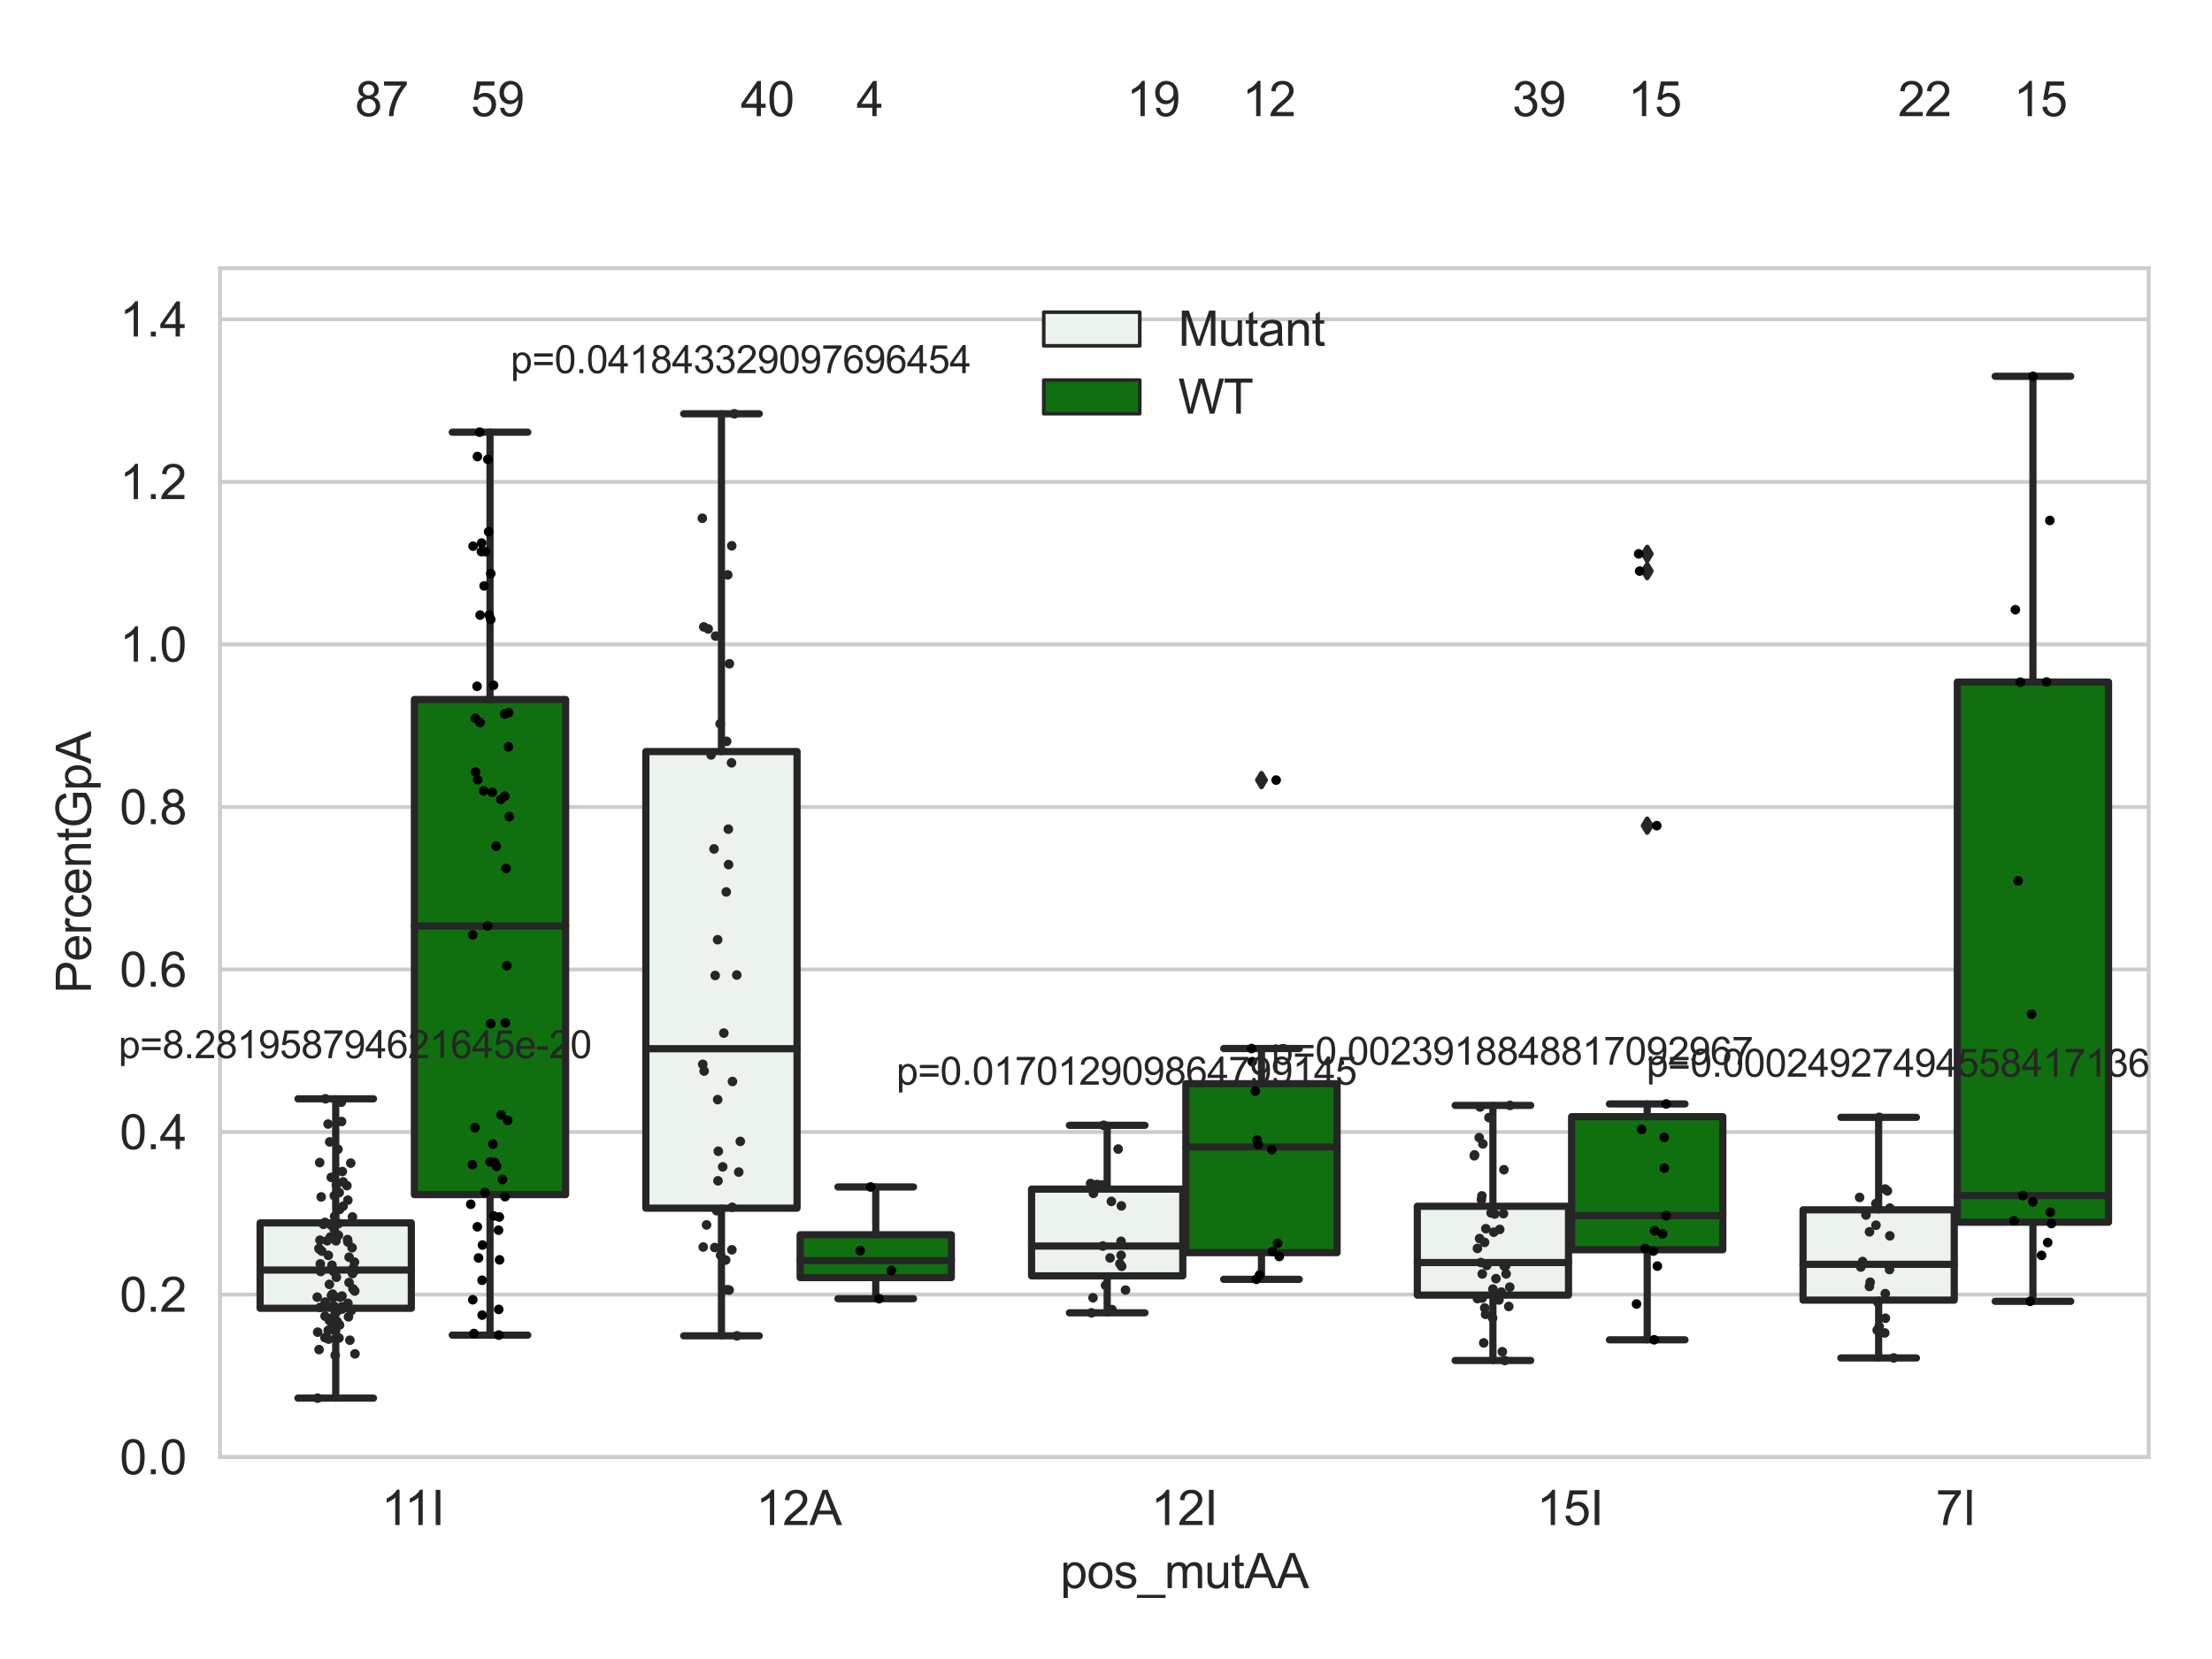 <?xml version="1.0" encoding="utf-8" standalone="no"?>
<!DOCTYPE svg PUBLIC "-//W3C//DTD SVG 1.1//EN"
  "http://www.w3.org/Graphics/SVG/1.1/DTD/svg11.dtd">
<svg xmlns:xlink="http://www.w3.org/1999/xlink" width="460.8pt" height="345.6pt" viewBox="0 0 460.8 345.6" xmlns="http://www.w3.org/2000/svg" version="1.1">
 <defs>
  <style type="text/css">*{stroke-linejoin: round; stroke-linecap: butt}</style>
 </defs>
 <g id="figure_1">
  <g id="patch_1">
   <path d="M 0 345.6 
L 460.8 345.6 
L 460.8 0 
L 0 0 
z
" style="fill: #ffffff"/>
  </g>
  <g id="axes_1">
   <g id="patch_2">
    <path d="M 45.83 303.539 
L 447.605 303.539 
L 447.605 55.877 
L 45.83 55.877 
z
" style="fill: #ffffff"/>
   </g>
   <g id="matplotlib.axis_1">
    <g id="xtick_1">
     <g id="text_1">
      <!-- 11I -->
      <g style="fill: #262626" transform="translate(79.426 317.697)scale(0.1 -0.1)">
       <defs>
        <path id="ArialMT-31" d="M 2384 0 
L 1822 0 
L 1822 3584 
Q 1619 3391 1289 3197 
Q 959 3003 697 2906 
L 697 3450 
Q 1169 3672 1522 3987 
Q 1875 4303 2022 4600 
L 2384 4600 
L 2384 0 
z
" transform="scale(0.016)"/>
        <path id="ArialMT-49" d="M 597 0 
L 597 4581 
L 1203 4581 
L 1203 0 
L 597 0 
z
" transform="scale(0.016)"/>
       </defs>
       <use xlink:href="#ArialMT-31"/>
       <use xlink:href="#ArialMT-31" x="48.24"/>
       <use xlink:href="#ArialMT-49" x="103.855"/>
      </g>
     </g>
    </g>
    <g id="xtick_2">
     <g id="text_2">
      <!-- 12A -->
      <g style="fill: #262626" transform="translate(157.466 317.697)scale(0.1 -0.1)">
       <defs>
        <path id="ArialMT-32" d="M 3222 541 
L 3222 0 
L 194 0 
Q 188 203 259 391 
Q 375 700 629 1000 
Q 884 1300 1366 1694 
Q 2113 2306 2375 2664 
Q 2638 3022 2638 3341 
Q 2638 3675 2398 3904 
Q 2159 4134 1775 4134 
Q 1369 4134 1125 3890 
Q 881 3647 878 3216 
L 300 3275 
Q 359 3922 746 4261 
Q 1134 4600 1788 4600 
Q 2447 4600 2831 4234 
Q 3216 3869 3216 3328 
Q 3216 3053 3103 2787 
Q 2991 2522 2730 2228 
Q 2469 1934 1863 1422 
Q 1356 997 1212 845 
Q 1069 694 975 541 
L 3222 541 
z
" transform="scale(0.016)"/>
        <path id="ArialMT-41" d="M -9 0 
L 1750 4581 
L 2403 4581 
L 4278 0 
L 3588 0 
L 3053 1388 
L 1138 1388 
L 634 0 
L -9 0 
z
M 1313 1881 
L 2866 1881 
L 2388 3150 
Q 2169 3728 2063 4100 
Q 1975 3659 1816 3225 
L 1313 1881 
z
" transform="scale(0.016)"/>
       </defs>
       <use xlink:href="#ArialMT-31"/>
       <use xlink:href="#ArialMT-32" x="55.615"/>
       <use xlink:href="#ArialMT-41" x="111.23"/>
      </g>
     </g>
    </g>
    <g id="xtick_3">
     <g id="text_3">
      <!-- 12I -->
      <g style="fill: #262626" transform="translate(239.768 317.697)scale(0.1 -0.1)">
       <use xlink:href="#ArialMT-31"/>
       <use xlink:href="#ArialMT-32" x="55.615"/>
       <use xlink:href="#ArialMT-49" x="111.23"/>
      </g>
     </g>
    </g>
    <g id="xtick_4">
     <g id="text_4">
      <!-- 15I -->
      <g style="fill: #262626" transform="translate(320.123 317.697)scale(0.1 -0.1)">
       <defs>
        <path id="ArialMT-35" d="M 266 1200 
L 856 1250 
Q 922 819 1161 601 
Q 1400 384 1738 384 
Q 2144 384 2425 690 
Q 2706 997 2706 1503 
Q 2706 1984 2436 2262 
Q 2166 2541 1728 2541 
Q 1456 2541 1237 2417 
Q 1019 2294 894 2097 
L 366 2166 
L 809 4519 
L 3088 4519 
L 3088 3981 
L 1259 3981 
L 1013 2750 
Q 1425 3038 1878 3038 
Q 2478 3038 2890 2622 
Q 3303 2206 3303 1553 
Q 3303 931 2941 478 
Q 2500 -78 1738 -78 
Q 1113 -78 717 272 
Q 322 622 266 1200 
z
" transform="scale(0.016)"/>
       </defs>
       <use xlink:href="#ArialMT-31"/>
       <use xlink:href="#ArialMT-35" x="55.615"/>
       <use xlink:href="#ArialMT-49" x="111.23"/>
      </g>
     </g>
    </g>
    <g id="xtick_5">
     <g id="text_5">
      <!-- 7I -->
      <g style="fill: #262626" transform="translate(403.258 317.697)scale(0.1 -0.1)">
       <defs>
        <path id="ArialMT-37" d="M 303 3981 
L 303 4522 
L 3269 4522 
L 3269 4084 
Q 2831 3619 2401 2847 
Q 1972 2075 1738 1259 
Q 1569 684 1522 0 
L 944 0 
Q 953 541 1156 1306 
Q 1359 2072 1739 2783 
Q 2119 3494 2547 3981 
L 303 3981 
z
" transform="scale(0.016)"/>
       </defs>
       <use xlink:href="#ArialMT-37"/>
       <use xlink:href="#ArialMT-49" x="55.615"/>
      </g>
     </g>
    </g>
    <g id="text_6">
     <!-- pos_mutAA -->
     <g style="fill: #262626" transform="translate(220.871 330.842)scale(0.1 -0.1)">
      <defs>
       <path id="ArialMT-70" d="M 422 -1272 
L 422 3319 
L 934 3319 
L 934 2888 
Q 1116 3141 1344 3267 
Q 1572 3394 1897 3394 
Q 2322 3394 2647 3175 
Q 2972 2956 3137 2557 
Q 3303 2159 3303 1684 
Q 3303 1175 3120 767 
Q 2938 359 2589 142 
Q 2241 -75 1856 -75 
Q 1575 -75 1351 44 
Q 1128 163 984 344 
L 984 -1272 
L 422 -1272 
z
M 931 1641 
Q 931 1000 1190 694 
Q 1450 388 1819 388 
Q 2194 388 2461 705 
Q 2728 1022 2728 1688 
Q 2728 2322 2467 2637 
Q 2206 2953 1844 2953 
Q 1484 2953 1207 2617 
Q 931 2281 931 1641 
z
" transform="scale(0.016)"/>
       <path id="ArialMT-6f" d="M 213 1659 
Q 213 2581 725 3025 
Q 1153 3394 1769 3394 
Q 2453 3394 2887 2945 
Q 3322 2497 3322 1706 
Q 3322 1066 3130 698 
Q 2938 331 2570 128 
Q 2203 -75 1769 -75 
Q 1072 -75 642 372 
Q 213 819 213 1659 
z
M 791 1659 
Q 791 1022 1069 705 
Q 1347 388 1769 388 
Q 2188 388 2466 706 
Q 2744 1025 2744 1678 
Q 2744 2294 2464 2611 
Q 2184 2928 1769 2928 
Q 1347 2928 1069 2612 
Q 791 2297 791 1659 
z
" transform="scale(0.016)"/>
       <path id="ArialMT-73" d="M 197 991 
L 753 1078 
Q 800 744 1014 566 
Q 1228 388 1613 388 
Q 2000 388 2187 545 
Q 2375 703 2375 916 
Q 2375 1106 2209 1216 
Q 2094 1291 1634 1406 
Q 1016 1563 777 1677 
Q 538 1791 414 1992 
Q 291 2194 291 2438 
Q 291 2659 392 2848 
Q 494 3038 669 3163 
Q 800 3259 1026 3326 
Q 1253 3394 1513 3394 
Q 1903 3394 2198 3281 
Q 2494 3169 2634 2976 
Q 2775 2784 2828 2463 
L 2278 2388 
Q 2241 2644 2061 2787 
Q 1881 2931 1553 2931 
Q 1166 2931 1000 2803 
Q 834 2675 834 2503 
Q 834 2394 903 2306 
Q 972 2216 1119 2156 
Q 1203 2125 1616 2013 
Q 2213 1853 2448 1751 
Q 2684 1650 2818 1456 
Q 2953 1263 2953 975 
Q 2953 694 2789 445 
Q 2625 197 2315 61 
Q 2006 -75 1616 -75 
Q 969 -75 630 194 
Q 291 463 197 991 
z
" transform="scale(0.016)"/>
       <path id="ArialMT-5f" d="M -97 -1272 
L -97 -866 
L 3631 -866 
L 3631 -1272 
L -97 -1272 
z
" transform="scale(0.016)"/>
       <path id="ArialMT-6d" d="M 422 0 
L 422 3319 
L 925 3319 
L 925 2853 
Q 1081 3097 1340 3245 
Q 1600 3394 1931 3394 
Q 2300 3394 2536 3241 
Q 2772 3088 2869 2813 
Q 3263 3394 3894 3394 
Q 4388 3394 4653 3120 
Q 4919 2847 4919 2278 
L 4919 0 
L 4359 0 
L 4359 2091 
Q 4359 2428 4304 2576 
Q 4250 2725 4106 2815 
Q 3963 2906 3769 2906 
Q 3419 2906 3187 2673 
Q 2956 2441 2956 1928 
L 2956 0 
L 2394 0 
L 2394 2156 
Q 2394 2531 2256 2718 
Q 2119 2906 1806 2906 
Q 1569 2906 1367 2781 
Q 1166 2656 1075 2415 
Q 984 2175 984 1722 
L 984 0 
L 422 0 
z
" transform="scale(0.016)"/>
       <path id="ArialMT-75" d="M 2597 0 
L 2597 488 
Q 2209 -75 1544 -75 
Q 1250 -75 995 37 
Q 741 150 617 320 
Q 494 491 444 738 
Q 409 903 409 1263 
L 409 3319 
L 972 3319 
L 972 1478 
Q 972 1038 1006 884 
Q 1059 663 1231 536 
Q 1403 409 1656 409 
Q 1909 409 2131 539 
Q 2353 669 2445 892 
Q 2538 1116 2538 1541 
L 2538 3319 
L 3100 3319 
L 3100 0 
L 2597 0 
z
" transform="scale(0.016)"/>
       <path id="ArialMT-74" d="M 1650 503 
L 1731 6 
Q 1494 -44 1306 -44 
Q 1000 -44 831 53 
Q 663 150 594 308 
Q 525 466 525 972 
L 525 2881 
L 113 2881 
L 113 3319 
L 525 3319 
L 525 4141 
L 1084 4478 
L 1084 3319 
L 1650 3319 
L 1650 2881 
L 1084 2881 
L 1084 941 
Q 1084 700 1114 631 
Q 1144 563 1211 522 
Q 1278 481 1403 481 
Q 1497 481 1650 503 
z
" transform="scale(0.016)"/>
      </defs>
      <use xlink:href="#ArialMT-70"/>
      <use xlink:href="#ArialMT-6f" x="55.615"/>
      <use xlink:href="#ArialMT-73" x="111.23"/>
      <use xlink:href="#ArialMT-5f" x="161.23"/>
      <use xlink:href="#ArialMT-6d" x="216.846"/>
      <use xlink:href="#ArialMT-75" x="300.146"/>
      <use xlink:href="#ArialMT-74" x="355.762"/>
      <use xlink:href="#ArialMT-41" x="383.545"/>
      <use xlink:href="#ArialMT-41" x="450.244"/>
     </g>
    </g>
   </g>
   <g id="matplotlib.axis_2">
    <g id="ytick_1">
     <g id="line2d_1">
      <path d="M 45.83 303.539 
L 447.605 303.539 
" clip-path="url(#pd58a724000)" style="fill: none; stroke: #cccccc; stroke-width: 0.8; stroke-linecap: round"/>
     </g>
     <g id="text_7">
      <!-- 0.0 -->
      <g style="fill: #262626" transform="translate(24.93 307.118)scale(0.1 -0.1)">
       <defs>
        <path id="ArialMT-30" d="M 266 2259 
Q 266 3072 433 3567 
Q 600 4063 929 4331 
Q 1259 4600 1759 4600 
Q 2128 4600 2406 4451 
Q 2684 4303 2865 4023 
Q 3047 3744 3150 3342 
Q 3253 2941 3253 2259 
Q 3253 1453 3087 958 
Q 2922 463 2592 192 
Q 2263 -78 1759 -78 
Q 1097 -78 719 397 
Q 266 969 266 2259 
z
M 844 2259 
Q 844 1131 1108 757 
Q 1372 384 1759 384 
Q 2147 384 2411 759 
Q 2675 1134 2675 2259 
Q 2675 3391 2411 3762 
Q 2147 4134 1753 4134 
Q 1366 4134 1134 3806 
Q 844 3388 844 2259 
z
" transform="scale(0.016)"/>
        <path id="ArialMT-2e" d="M 581 0 
L 581 641 
L 1222 641 
L 1222 0 
L 581 0 
z
" transform="scale(0.016)"/>
       </defs>
       <use xlink:href="#ArialMT-30"/>
       <use xlink:href="#ArialMT-2e" x="55.615"/>
       <use xlink:href="#ArialMT-30" x="83.398"/>
      </g>
     </g>
    </g>
    <g id="ytick_2">
     <g id="line2d_2">
      <path d="M 45.83 269.68 
L 447.605 269.68 
" clip-path="url(#pd58a724000)" style="fill: none; stroke: #cccccc; stroke-width: 0.8; stroke-linecap: round"/>
     </g>
     <g id="text_8">
      <!-- 0.2 -->
      <g style="fill: #262626" transform="translate(24.93 273.259)scale(0.1 -0.1)">
       <use xlink:href="#ArialMT-30"/>
       <use xlink:href="#ArialMT-2e" x="55.615"/>
       <use xlink:href="#ArialMT-32" x="83.398"/>
      </g>
     </g>
    </g>
    <g id="ytick_3">
     <g id="line2d_3">
      <path d="M 45.83 235.82 
L 447.605 235.82 
" clip-path="url(#pd58a724000)" style="fill: none; stroke: #cccccc; stroke-width: 0.8; stroke-linecap: round"/>
     </g>
     <g id="text_9">
      <!-- 0.4 -->
      <g style="fill: #262626" transform="translate(24.93 239.399)scale(0.1 -0.1)">
       <defs>
        <path id="ArialMT-34" d="M 2069 0 
L 2069 1097 
L 81 1097 
L 81 1613 
L 2172 4581 
L 2631 4581 
L 2631 1613 
L 3250 1613 
L 3250 1097 
L 2631 1097 
L 2631 0 
L 2069 0 
z
M 2069 1613 
L 2069 3678 
L 634 1613 
L 2069 1613 
z
" transform="scale(0.016)"/>
       </defs>
       <use xlink:href="#ArialMT-30"/>
       <use xlink:href="#ArialMT-2e" x="55.615"/>
       <use xlink:href="#ArialMT-34" x="83.398"/>
      </g>
     </g>
    </g>
    <g id="ytick_4">
     <g id="line2d_4">
      <path d="M 45.83 201.961 
L 447.605 201.961 
" clip-path="url(#pd58a724000)" style="fill: none; stroke: #cccccc; stroke-width: 0.8; stroke-linecap: round"/>
     </g>
     <g id="text_10">
      <!-- 0.6 -->
      <g style="fill: #262626" transform="translate(24.93 205.54)scale(0.1 -0.1)">
       <defs>
        <path id="ArialMT-36" d="M 3184 3459 
L 2625 3416 
Q 2550 3747 2413 3897 
Q 2184 4138 1850 4138 
Q 1581 4138 1378 3988 
Q 1113 3794 959 3422 
Q 806 3050 800 2363 
Q 1003 2672 1297 2822 
Q 1591 2972 1913 2972 
Q 2475 2972 2870 2558 
Q 3266 2144 3266 1488 
Q 3266 1056 3080 686 
Q 2894 316 2569 119 
Q 2244 -78 1831 -78 
Q 1128 -78 684 439 
Q 241 956 241 2144 
Q 241 3472 731 4075 
Q 1159 4600 1884 4600 
Q 2425 4600 2770 4297 
Q 3116 3994 3184 3459 
z
M 888 1484 
Q 888 1194 1011 928 
Q 1134 663 1356 523 
Q 1578 384 1822 384 
Q 2178 384 2434 671 
Q 2691 959 2691 1453 
Q 2691 1928 2437 2201 
Q 2184 2475 1800 2475 
Q 1419 2475 1153 2201 
Q 888 1928 888 1484 
z
" transform="scale(0.016)"/>
       </defs>
       <use xlink:href="#ArialMT-30"/>
       <use xlink:href="#ArialMT-2e" x="55.615"/>
       <use xlink:href="#ArialMT-36" x="83.398"/>
      </g>
     </g>
    </g>
    <g id="ytick_5">
     <g id="line2d_5">
      <path d="M 45.83 168.102 
L 447.605 168.102 
" clip-path="url(#pd58a724000)" style="fill: none; stroke: #cccccc; stroke-width: 0.8; stroke-linecap: round"/>
     </g>
     <g id="text_11">
      <!-- 0.8 -->
      <g style="fill: #262626" transform="translate(24.93 171.681)scale(0.1 -0.1)">
       <defs>
        <path id="ArialMT-38" d="M 1131 2484 
Q 781 2613 612 2850 
Q 444 3088 444 3419 
Q 444 3919 803 4259 
Q 1163 4600 1759 4600 
Q 2359 4600 2725 4251 
Q 3091 3903 3091 3403 
Q 3091 3084 2923 2848 
Q 2756 2613 2416 2484 
Q 2838 2347 3058 2040 
Q 3278 1734 3278 1309 
Q 3278 722 2862 322 
Q 2447 -78 1769 -78 
Q 1091 -78 675 323 
Q 259 725 259 1325 
Q 259 1772 486 2073 
Q 713 2375 1131 2484 
z
M 1019 3438 
Q 1019 3113 1228 2906 
Q 1438 2700 1772 2700 
Q 2097 2700 2305 2904 
Q 2513 3109 2513 3406 
Q 2513 3716 2298 3927 
Q 2084 4138 1766 4138 
Q 1444 4138 1231 3931 
Q 1019 3725 1019 3438 
z
M 838 1322 
Q 838 1081 952 856 
Q 1066 631 1291 507 
Q 1516 384 1775 384 
Q 2178 384 2440 643 
Q 2703 903 2703 1303 
Q 2703 1709 2433 1975 
Q 2163 2241 1756 2241 
Q 1359 2241 1098 1978 
Q 838 1716 838 1322 
z
" transform="scale(0.016)"/>
       </defs>
       <use xlink:href="#ArialMT-30"/>
       <use xlink:href="#ArialMT-2e" x="55.615"/>
       <use xlink:href="#ArialMT-38" x="83.398"/>
      </g>
     </g>
    </g>
    <g id="ytick_6">
     <g id="line2d_6">
      <path d="M 45.83 134.243 
L 447.605 134.243 
" clip-path="url(#pd58a724000)" style="fill: none; stroke: #cccccc; stroke-width: 0.8; stroke-linecap: round"/>
     </g>
     <g id="text_12">
      <!-- 1.0 -->
      <g style="fill: #262626" transform="translate(24.93 137.822)scale(0.1 -0.1)">
       <use xlink:href="#ArialMT-31"/>
       <use xlink:href="#ArialMT-2e" x="55.615"/>
       <use xlink:href="#ArialMT-30" x="83.398"/>
      </g>
     </g>
    </g>
    <g id="ytick_7">
     <g id="line2d_7">
      <path d="M 45.83 100.384 
L 447.605 100.384 
" clip-path="url(#pd58a724000)" style="fill: none; stroke: #cccccc; stroke-width: 0.8; stroke-linecap: round"/>
     </g>
     <g id="text_13">
      <!-- 1.2 -->
      <g style="fill: #262626" transform="translate(24.93 103.963)scale(0.1 -0.1)">
       <use xlink:href="#ArialMT-31"/>
       <use xlink:href="#ArialMT-2e" x="55.615"/>
       <use xlink:href="#ArialMT-32" x="83.398"/>
      </g>
     </g>
    </g>
    <g id="ytick_8">
     <g id="line2d_8">
      <path d="M 45.83 66.525 
L 447.605 66.525 
" clip-path="url(#pd58a724000)" style="fill: none; stroke: #cccccc; stroke-width: 0.8; stroke-linecap: round"/>
     </g>
     <g id="text_14">
      <!-- 1.4 -->
      <g style="fill: #262626" transform="translate(24.93 70.104)scale(0.1 -0.1)">
       <use xlink:href="#ArialMT-31"/>
       <use xlink:href="#ArialMT-2e" x="55.615"/>
       <use xlink:href="#ArialMT-34" x="83.398"/>
      </g>
     </g>
    </g>
    <g id="text_15">
     <!-- PercentGpA -->
     <g style="fill: #262626" transform="translate(18.942 206.943)rotate(-90)scale(0.1 -0.1)">
      <defs>
       <path id="ArialMT-50" d="M 494 0 
L 494 4581 
L 2222 4581 
Q 2678 4581 2919 4538 
Q 3256 4481 3484 4323 
Q 3713 4166 3852 3881 
Q 3991 3597 3991 3256 
Q 3991 2672 3619 2267 
Q 3247 1863 2275 1863 
L 1100 1863 
L 1100 0 
L 494 0 
z
M 1100 2403 
L 2284 2403 
Q 2872 2403 3119 2622 
Q 3366 2841 3366 3238 
Q 3366 3525 3220 3729 
Q 3075 3934 2838 4000 
Q 2684 4041 2272 4041 
L 1100 4041 
L 1100 2403 
z
" transform="scale(0.016)"/>
       <path id="ArialMT-65" d="M 2694 1069 
L 3275 997 
Q 3138 488 2766 206 
Q 2394 -75 1816 -75 
Q 1088 -75 661 373 
Q 234 822 234 1631 
Q 234 2469 665 2931 
Q 1097 3394 1784 3394 
Q 2450 3394 2872 2941 
Q 3294 2488 3294 1666 
Q 3294 1616 3291 1516 
L 816 1516 
Q 847 969 1125 678 
Q 1403 388 1819 388 
Q 2128 388 2347 550 
Q 2566 713 2694 1069 
z
M 847 1978 
L 2700 1978 
Q 2663 2397 2488 2606 
Q 2219 2931 1791 2931 
Q 1403 2931 1139 2672 
Q 875 2413 847 1978 
z
" transform="scale(0.016)"/>
       <path id="ArialMT-72" d="M 416 0 
L 416 3319 
L 922 3319 
L 922 2816 
Q 1116 3169 1280 3281 
Q 1444 3394 1641 3394 
Q 1925 3394 2219 3213 
L 2025 2691 
Q 1819 2813 1613 2813 
Q 1428 2813 1281 2702 
Q 1134 2591 1072 2394 
Q 978 2094 978 1738 
L 978 0 
L 416 0 
z
" transform="scale(0.016)"/>
       <path id="ArialMT-63" d="M 2588 1216 
L 3141 1144 
Q 3050 572 2676 248 
Q 2303 -75 1759 -75 
Q 1078 -75 664 370 
Q 250 816 250 1647 
Q 250 2184 428 2587 
Q 606 2991 970 3192 
Q 1334 3394 1763 3394 
Q 2303 3394 2647 3120 
Q 2991 2847 3088 2344 
L 2541 2259 
Q 2463 2594 2264 2762 
Q 2066 2931 1784 2931 
Q 1359 2931 1093 2626 
Q 828 2322 828 1663 
Q 828 994 1084 691 
Q 1341 388 1753 388 
Q 2084 388 2306 591 
Q 2528 794 2588 1216 
z
" transform="scale(0.016)"/>
       <path id="ArialMT-6e" d="M 422 0 
L 422 3319 
L 928 3319 
L 928 2847 
Q 1294 3394 1984 3394 
Q 2284 3394 2536 3286 
Q 2788 3178 2913 3003 
Q 3038 2828 3088 2588 
Q 3119 2431 3119 2041 
L 3119 0 
L 2556 0 
L 2556 2019 
Q 2556 2363 2490 2533 
Q 2425 2703 2258 2804 
Q 2091 2906 1866 2906 
Q 1506 2906 1245 2678 
Q 984 2450 984 1813 
L 984 0 
L 422 0 
z
" transform="scale(0.016)"/>
       <path id="ArialMT-47" d="M 2638 1797 
L 2638 2334 
L 4578 2338 
L 4578 638 
Q 4131 281 3656 101 
Q 3181 -78 2681 -78 
Q 2006 -78 1454 211 
Q 903 500 622 1047 
Q 341 1594 341 2269 
Q 341 2938 620 3517 
Q 900 4097 1425 4378 
Q 1950 4659 2634 4659 
Q 3131 4659 3532 4498 
Q 3934 4338 4162 4050 
Q 4391 3763 4509 3300 
L 3963 3150 
Q 3859 3500 3706 3700 
Q 3553 3900 3268 4020 
Q 2984 4141 2638 4141 
Q 2222 4141 1919 4014 
Q 1616 3888 1430 3681 
Q 1244 3475 1141 3228 
Q 966 2803 966 2306 
Q 966 1694 1177 1281 
Q 1388 869 1791 669 
Q 2194 469 2647 469 
Q 3041 469 3416 620 
Q 3791 772 3984 944 
L 3984 1797 
L 2638 1797 
z
" transform="scale(0.016)"/>
      </defs>
      <use xlink:href="#ArialMT-50"/>
      <use xlink:href="#ArialMT-65" x="66.699"/>
      <use xlink:href="#ArialMT-72" x="122.314"/>
      <use xlink:href="#ArialMT-63" x="155.615"/>
      <use xlink:href="#ArialMT-65" x="205.615"/>
      <use xlink:href="#ArialMT-6e" x="261.23"/>
      <use xlink:href="#ArialMT-74" x="316.846"/>
      <use xlink:href="#ArialMT-47" x="344.629"/>
      <use xlink:href="#ArialMT-70" x="422.412"/>
      <use xlink:href="#ArialMT-41" x="478.027"/>
     </g>
    </g>
   </g>
   <g id="patch_3">
    <path d="M 54.187 272.538 
L 85.686 272.538 
L 85.686 254.755 
L 54.187 254.755 
L 54.187 272.538 
z
" clip-path="url(#pd58a724000)" style="fill: #ecf2ec; stroke: #262626; stroke-width: 1.5; stroke-linejoin: miter"/>
   </g>
   <g id="patch_4">
    <path d="M 86.329 248.861 
L 117.828 248.861 
L 117.828 145.718 
L 86.329 145.718 
L 86.329 248.861 
z
" clip-path="url(#pd58a724000)" style="fill: #107010; stroke: #262626; stroke-width: 1.5; stroke-linejoin: miter"/>
   </g>
   <g id="patch_5">
    <path d="M 134.542 251.678 
L 166.041 251.678 
L 166.041 156.558 
L 134.542 156.558 
L 134.542 251.678 
z
" clip-path="url(#pd58a724000)" style="fill: #ecf2ec; stroke: #262626; stroke-width: 1.5; stroke-linejoin: miter"/>
   </g>
   <g id="patch_6">
    <path d="M 166.684 266.141 
L 198.183 266.141 
L 198.183 257.229 
L 166.684 257.229 
L 166.684 266.141 
z
" clip-path="url(#pd58a724000)" style="fill: #107010; stroke: #262626; stroke-width: 1.5; stroke-linejoin: miter"/>
   </g>
   <g id="patch_7">
    <path d="M 214.897 265.785 
L 246.396 265.785 
L 246.396 247.715 
L 214.897 247.715 
L 214.897 265.785 
z
" clip-path="url(#pd58a724000)" style="fill: #ecf2ec; stroke: #262626; stroke-width: 1.5; stroke-linejoin: miter"/>
   </g>
   <g id="patch_8">
    <path d="M 247.039 260.953 
L 278.538 260.953 
L 278.538 225.757 
L 247.039 225.757 
L 247.039 260.953 
z
" clip-path="url(#pd58a724000)" style="fill: #107010; stroke: #262626; stroke-width: 1.5; stroke-linejoin: miter"/>
   </g>
   <g id="patch_9">
    <path d="M 295.252 269.794 
L 326.751 269.794 
L 326.751 251.288 
L 295.252 251.288 
L 295.252 269.794 
z
" clip-path="url(#pd58a724000)" style="fill: #ecf2ec; stroke: #262626; stroke-width: 1.5; stroke-linejoin: miter"/>
   </g>
   <g id="patch_10">
    <path d="M 327.394 260.351 
L 358.893 260.351 
L 358.893 232.623 
L 327.394 232.623 
L 327.394 260.351 
z
" clip-path="url(#pd58a724000)" style="fill: #107010; stroke: #262626; stroke-width: 1.5; stroke-linejoin: miter"/>
   </g>
   <g id="patch_11">
    <path d="M 375.607 270.842 
L 407.106 270.842 
L 407.106 252.026 
L 375.607 252.026 
L 375.607 270.842 
z
" clip-path="url(#pd58a724000)" style="fill: #ecf2ec; stroke: #262626; stroke-width: 1.5; stroke-linejoin: miter"/>
   </g>
   <g id="patch_12">
    <path d="M 407.749 254.602 
L 439.248 254.602 
L 439.248 142.089 
L 407.749 142.089 
L 407.749 254.602 
z
" clip-path="url(#pd58a724000)" style="fill: #107010; stroke: #262626; stroke-width: 1.5; stroke-linejoin: miter"/>
   </g>
   <g id="patch_13">
    <path d="M 86.008 303.539 
L 86.008 303.539 
L 86.008 303.539 
L 86.008 303.539 
z
" clip-path="url(#pd58a724000)" style="fill: #ecf2ec; stroke: #262626; stroke-width: 0.75; stroke-linejoin: miter"/>
   </g>
   <g id="patch_14">
    <path d="M 86.008 303.539 
L 86.008 303.539 
L 86.008 303.539 
L 86.008 303.539 
z
" clip-path="url(#pd58a724000)" style="fill: #107010; stroke: #262626; stroke-width: 0.75; stroke-linejoin: miter"/>
   </g>
   <g id="PathCollection_1"/>
   <g id="PathCollection_2"/>
   <g id="line2d_9">
    <path d="M 69.937 272.538 
L 69.937 291.255 
" clip-path="url(#pd58a724000)" style="fill: none; stroke: #262626; stroke-width: 1.5; stroke-linecap: round"/>
   </g>
   <g id="line2d_10">
    <path d="M 69.937 254.755 
L 69.937 228.903 
" clip-path="url(#pd58a724000)" style="fill: none; stroke: #262626; stroke-width: 1.5; stroke-linecap: round"/>
   </g>
   <g id="line2d_11">
    <path d="M 62.062 291.255 
L 77.811 291.255 
" clip-path="url(#pd58a724000)" style="fill: none; stroke: #262626; stroke-width: 1.5; stroke-linecap: round"/>
   </g>
   <g id="line2d_12">
    <path d="M 62.062 228.903 
L 77.811 228.903 
" clip-path="url(#pd58a724000)" style="fill: none; stroke: #262626; stroke-width: 1.5; stroke-linecap: round"/>
   </g>
   <g id="line2d_13"/>
   <g id="line2d_14">
    <path d="M 102.079 248.861 
L 102.079 278.122 
" clip-path="url(#pd58a724000)" style="fill: none; stroke: #262626; stroke-width: 1.5; stroke-linecap: round"/>
   </g>
   <g id="line2d_15">
    <path d="M 102.079 145.718 
L 102.079 90.034 
" clip-path="url(#pd58a724000)" style="fill: none; stroke: #262626; stroke-width: 1.5; stroke-linecap: round"/>
   </g>
   <g id="line2d_16">
    <path d="M 94.204 278.122 
L 109.953 278.122 
" clip-path="url(#pd58a724000)" style="fill: none; stroke: #262626; stroke-width: 1.5; stroke-linecap: round"/>
   </g>
   <g id="line2d_17">
    <path d="M 94.204 90.034 
L 109.953 90.034 
" clip-path="url(#pd58a724000)" style="fill: none; stroke: #262626; stroke-width: 1.5; stroke-linecap: round"/>
   </g>
   <g id="line2d_18"/>
   <g id="line2d_19">
    <path d="M 150.292 251.678 
L 150.292 278.279 
" clip-path="url(#pd58a724000)" style="fill: none; stroke: #262626; stroke-width: 1.5; stroke-linecap: round"/>
   </g>
   <g id="line2d_20">
    <path d="M 150.292 156.558 
L 150.292 86.202 
" clip-path="url(#pd58a724000)" style="fill: none; stroke: #262626; stroke-width: 1.5; stroke-linecap: round"/>
   </g>
   <g id="line2d_21">
    <path d="M 142.417 278.279 
L 158.166 278.279 
" clip-path="url(#pd58a724000)" style="fill: none; stroke: #262626; stroke-width: 1.5; stroke-linecap: round"/>
   </g>
   <g id="line2d_22">
    <path d="M 142.417 86.202 
L 158.166 86.202 
" clip-path="url(#pd58a724000)" style="fill: none; stroke: #262626; stroke-width: 1.5; stroke-linecap: round"/>
   </g>
   <g id="line2d_23"/>
   <g id="line2d_24">
    <path d="M 182.434 266.141 
L 182.434 270.542 
" clip-path="url(#pd58a724000)" style="fill: none; stroke: #262626; stroke-width: 1.5; stroke-linecap: round"/>
   </g>
   <g id="line2d_25">
    <path d="M 182.434 257.229 
L 182.434 247.265 
" clip-path="url(#pd58a724000)" style="fill: none; stroke: #262626; stroke-width: 1.5; stroke-linecap: round"/>
   </g>
   <g id="line2d_26">
    <path d="M 174.559 270.542 
L 190.308 270.542 
" clip-path="url(#pd58a724000)" style="fill: none; stroke: #262626; stroke-width: 1.5; stroke-linecap: round"/>
   </g>
   <g id="line2d_27">
    <path d="M 174.559 247.265 
L 190.308 247.265 
" clip-path="url(#pd58a724000)" style="fill: none; stroke: #262626; stroke-width: 1.5; stroke-linecap: round"/>
   </g>
   <g id="line2d_28"/>
   <g id="line2d_29">
    <path d="M 230.647 265.785 
L 230.647 273.486 
" clip-path="url(#pd58a724000)" style="fill: none; stroke: #262626; stroke-width: 1.5; stroke-linecap: round"/>
   </g>
   <g id="line2d_30">
    <path d="M 230.647 247.715 
L 230.647 234.425 
" clip-path="url(#pd58a724000)" style="fill: none; stroke: #262626; stroke-width: 1.5; stroke-linecap: round"/>
   </g>
   <g id="line2d_31">
    <path d="M 222.772 273.486 
L 238.521 273.486 
" clip-path="url(#pd58a724000)" style="fill: none; stroke: #262626; stroke-width: 1.5; stroke-linecap: round"/>
   </g>
   <g id="line2d_32">
    <path d="M 222.772 234.425 
L 238.521 234.425 
" clip-path="url(#pd58a724000)" style="fill: none; stroke: #262626; stroke-width: 1.5; stroke-linecap: round"/>
   </g>
   <g id="line2d_33"/>
   <g id="line2d_34">
    <path d="M 262.789 260.953 
L 262.789 266.508 
" clip-path="url(#pd58a724000)" style="fill: none; stroke: #262626; stroke-width: 1.5; stroke-linecap: round"/>
   </g>
   <g id="line2d_35">
    <path d="M 262.789 225.757 
L 262.789 218.426 
" clip-path="url(#pd58a724000)" style="fill: none; stroke: #262626; stroke-width: 1.5; stroke-linecap: round"/>
   </g>
   <g id="line2d_36">
    <path d="M 254.914 266.508 
L 270.663 266.508 
" clip-path="url(#pd58a724000)" style="fill: none; stroke: #262626; stroke-width: 1.5; stroke-linecap: round"/>
   </g>
   <g id="line2d_37">
    <path d="M 254.914 218.426 
L 270.663 218.426 
" clip-path="url(#pd58a724000)" style="fill: none; stroke: #262626; stroke-width: 1.5; stroke-linecap: round"/>
   </g>
   <g id="line2d_38">
    <defs>
     <path id="mc410f4a3f7" d="M -0 1.414 
L 0.849 0 
L 0 -1.414 
L -0.849 -0 
z
" style="stroke: #262626; stroke-linejoin: miter"/>
    </defs>
    <g clip-path="url(#pd58a724000)">
     <use xlink:href="#mc410f4a3f7" x="262.789" y="162.507" style="fill: #262626; stroke: #262626; stroke-linejoin: miter"/>
    </g>
   </g>
   <g id="line2d_39">
    <path d="M 311.002 269.794 
L 311.002 283.414 
" clip-path="url(#pd58a724000)" style="fill: none; stroke: #262626; stroke-width: 1.5; stroke-linecap: round"/>
   </g>
   <g id="line2d_40">
    <path d="M 311.002 251.288 
L 311.002 230.274 
" clip-path="url(#pd58a724000)" style="fill: none; stroke: #262626; stroke-width: 1.5; stroke-linecap: round"/>
   </g>
   <g id="line2d_41">
    <path d="M 303.127 283.414 
L 318.876 283.414 
" clip-path="url(#pd58a724000)" style="fill: none; stroke: #262626; stroke-width: 1.5; stroke-linecap: round"/>
   </g>
   <g id="line2d_42">
    <path d="M 303.127 230.274 
L 318.876 230.274 
" clip-path="url(#pd58a724000)" style="fill: none; stroke: #262626; stroke-width: 1.5; stroke-linecap: round"/>
   </g>
   <g id="line2d_43"/>
   <g id="line2d_44">
    <path d="M 343.144 260.351 
L 343.144 279.105 
" clip-path="url(#pd58a724000)" style="fill: none; stroke: #262626; stroke-width: 1.5; stroke-linecap: round"/>
   </g>
   <g id="line2d_45">
    <path d="M 343.144 232.623 
L 343.144 229.975 
" clip-path="url(#pd58a724000)" style="fill: none; stroke: #262626; stroke-width: 1.5; stroke-linecap: round"/>
   </g>
   <g id="line2d_46">
    <path d="M 335.269 279.105 
L 351.018 279.105 
" clip-path="url(#pd58a724000)" style="fill: none; stroke: #262626; stroke-width: 1.5; stroke-linecap: round"/>
   </g>
   <g id="line2d_47">
    <path d="M 335.269 229.975 
L 351.018 229.975 
" clip-path="url(#pd58a724000)" style="fill: none; stroke: #262626; stroke-width: 1.5; stroke-linecap: round"/>
   </g>
   <g id="line2d_48">
    <g clip-path="url(#pd58a724000)">
     <use xlink:href="#mc410f4a3f7" x="343.144" y="172.002" style="fill: #262626; stroke: #262626; stroke-linejoin: miter"/>
     <use xlink:href="#mc410f4a3f7" x="343.144" y="118.97" style="fill: #262626; stroke: #262626; stroke-linejoin: miter"/>
     <use xlink:href="#mc410f4a3f7" x="343.144" y="115.377" style="fill: #262626; stroke: #262626; stroke-linejoin: miter"/>
    </g>
   </g>
   <g id="line2d_49">
    <path d="M 391.357 270.842 
L 391.357 282.887 
" clip-path="url(#pd58a724000)" style="fill: none; stroke: #262626; stroke-width: 1.5; stroke-linecap: round"/>
   </g>
   <g id="line2d_50">
    <path d="M 391.357 252.026 
L 391.357 232.763 
" clip-path="url(#pd58a724000)" style="fill: none; stroke: #262626; stroke-width: 1.5; stroke-linecap: round"/>
   </g>
   <g id="line2d_51">
    <path d="M 383.482 282.887 
L 399.231 282.887 
" clip-path="url(#pd58a724000)" style="fill: none; stroke: #262626; stroke-width: 1.5; stroke-linecap: round"/>
   </g>
   <g id="line2d_52">
    <path d="M 383.482 232.763 
L 399.231 232.763 
" clip-path="url(#pd58a724000)" style="fill: none; stroke: #262626; stroke-width: 1.5; stroke-linecap: round"/>
   </g>
   <g id="line2d_53"/>
   <g id="line2d_54">
    <path d="M 423.499 254.602 
L 423.499 271.087 
" clip-path="url(#pd58a724000)" style="fill: none; stroke: #262626; stroke-width: 1.5; stroke-linecap: round"/>
   </g>
   <g id="line2d_55">
    <path d="M 423.499 142.089 
L 423.499 78.391 
" clip-path="url(#pd58a724000)" style="fill: none; stroke: #262626; stroke-width: 1.5; stroke-linecap: round"/>
   </g>
   <g id="line2d_56">
    <path d="M 415.624 271.087 
L 431.373 271.087 
" clip-path="url(#pd58a724000)" style="fill: none; stroke: #262626; stroke-width: 1.5; stroke-linecap: round"/>
   </g>
   <g id="line2d_57">
    <path d="M 415.624 78.391 
L 431.373 78.391 
" clip-path="url(#pd58a724000)" style="fill: none; stroke: #262626; stroke-width: 1.5; stroke-linecap: round"/>
   </g>
   <g id="line2d_58"/>
   <g id="line2d_59">
    <path d="M 54.187 264.576 
L 85.686 264.576 
" clip-path="url(#pd58a724000)" style="fill: none; stroke: #262626; stroke-width: 1.5; stroke-linecap: round"/>
   </g>
   <g id="line2d_60">
    <path d="M 86.329 192.904 
L 117.828 192.904 
" clip-path="url(#pd58a724000)" style="fill: none; stroke: #262626; stroke-width: 1.5; stroke-linecap: round"/>
   </g>
   <g id="line2d_61">
    <path d="M 134.542 218.464 
L 166.041 218.464 
" clip-path="url(#pd58a724000)" style="fill: none; stroke: #262626; stroke-width: 1.5; stroke-linecap: round"/>
   </g>
   <g id="line2d_62">
    <path d="M 166.684 262.612 
L 198.183 262.612 
" clip-path="url(#pd58a724000)" style="fill: none; stroke: #262626; stroke-width: 1.5; stroke-linecap: round"/>
   </g>
   <g id="line2d_63">
    <path d="M 214.897 259.567 
L 246.396 259.567 
" clip-path="url(#pd58a724000)" style="fill: none; stroke: #262626; stroke-width: 1.5; stroke-linecap: round"/>
   </g>
   <g id="line2d_64">
    <path d="M 247.039 238.939 
L 278.538 238.939 
" clip-path="url(#pd58a724000)" style="fill: none; stroke: #262626; stroke-width: 1.5; stroke-linecap: round"/>
   </g>
   <g id="line2d_65">
    <path d="M 295.252 263.014 
L 326.751 263.014 
" clip-path="url(#pd58a724000)" style="fill: none; stroke: #262626; stroke-width: 1.5; stroke-linecap: round"/>
   </g>
   <g id="line2d_66">
    <path d="M 327.394 253.245 
L 358.893 253.245 
" clip-path="url(#pd58a724000)" style="fill: none; stroke: #262626; stroke-width: 1.5; stroke-linecap: round"/>
   </g>
   <g id="line2d_67">
    <path d="M 375.607 263.376 
L 407.106 263.376 
" clip-path="url(#pd58a724000)" style="fill: none; stroke: #262626; stroke-width: 1.5; stroke-linecap: round"/>
   </g>
   <g id="line2d_68">
    <path d="M 407.749 249.06 
L 439.248 249.06 
" clip-path="url(#pd58a724000)" style="fill: none; stroke: #262626; stroke-width: 1.5; stroke-linecap: round"/>
   </g>
   <g id="patch_15">
    <path d="M 45.83 303.539 
L 45.83 55.877 
" style="fill: none; stroke: #cccccc; stroke-width: 0.8; stroke-linejoin: miter; stroke-linecap: square"/>
   </g>
   <g id="patch_16">
    <path d="M 447.605 303.539 
L 447.605 55.877 
" style="fill: none; stroke: #cccccc; stroke-width: 0.8; stroke-linejoin: miter; stroke-linecap: square"/>
   </g>
   <g id="patch_17">
    <path d="M 45.83 303.539 
L 447.605 303.539 
" style="fill: none; stroke: #cccccc; stroke-width: 0.8; stroke-linejoin: miter; stroke-linecap: square"/>
   </g>
   <g id="patch_18">
    <path d="M 45.83 55.877 
L 447.605 55.877 
" style="fill: none; stroke: #cccccc; stroke-width: 0.8; stroke-linejoin: miter; stroke-linecap: square"/>
   </g>
   <g id="PathCollection_3">
    <defs>
     <path id="C0_0_820fa38b44" d="M 0 1 
C 0.265 1 0.52 0.895 0.707 0.707 
C 0.895 0.52 1 0.265 1 -0 
C 1 -0.265 0.895 -0.52 0.707 -0.707 
C 0.52 -0.895 0.265 -1 0 -1 
C -0.265 -1 -0.52 -0.895 -0.707 -0.707 
C -0.895 -0.52 -1 -0.265 -1 0 
C -1 0.265 -0.895 0.52 -0.707 0.707 
C -0.52 0.895 -0.265 1 0 1 
z
"/>
    </defs>
    <g clip-path="url(#pd58a724000)">
     <use xlink:href="#C0_0_820fa38b44" x="69.147" y="274.572" style="fill: #262626"/>
    </g>
    <g clip-path="url(#pd58a724000)">
     <use xlink:href="#C0_0_820fa38b44" x="69.037" y="276.654" style="fill: #262626"/>
    </g>
    <g clip-path="url(#pd58a724000)">
     <use xlink:href="#C0_0_820fa38b44" x="69.288" y="269.584" style="fill: #262626"/>
    </g>
    <g clip-path="url(#pd58a724000)">
     <use xlink:href="#C0_0_820fa38b44" x="72.403" y="258.227" style="fill: #262626"/>
    </g>
    <g clip-path="url(#pd58a724000)">
     <use xlink:href="#C0_0_820fa38b44" x="66.661" y="258.351" style="fill: #262626"/>
    </g>
    <g clip-path="url(#pd58a724000)">
     <use xlink:href="#C0_0_820fa38b44" x="68.373" y="277.152" style="fill: #262626"/>
    </g>
    <g clip-path="url(#pd58a724000)">
     <use xlink:href="#C0_0_820fa38b44" x="68.616" y="267.562" style="fill: #262626"/>
    </g>
    <g clip-path="url(#pd58a724000)">
     <use xlink:href="#C0_0_820fa38b44" x="70.754" y="251.954" style="fill: #262626"/>
    </g>
    <g clip-path="url(#pd58a724000)">
     <use xlink:href="#C0_0_820fa38b44" x="73.903" y="268.943" style="fill: #262626"/>
    </g>
    <g clip-path="url(#pd58a724000)">
     <use xlink:href="#C0_0_820fa38b44" x="66.442" y="260.08" style="fill: #262626"/>
    </g>
    <g clip-path="url(#pd58a724000)">
     <use xlink:href="#C0_0_820fa38b44" x="69.995" y="258.487" style="fill: #262626"/>
    </g>
    <g clip-path="url(#pd58a724000)">
     <use xlink:href="#C0_0_820fa38b44" x="68.81" y="257.702" style="fill: #262626"/>
    </g>
    <g clip-path="url(#pd58a724000)">
     <use xlink:href="#C0_0_820fa38b44" x="66.724" y="263.294" style="fill: #262626"/>
    </g>
    <g clip-path="url(#pd58a724000)">
     <use xlink:href="#C0_0_820fa38b44" x="69.498" y="264.874" style="fill: #262626"/>
    </g>
    <g clip-path="url(#pd58a724000)">
     <use xlink:href="#C0_0_820fa38b44" x="70.298" y="273.093" style="fill: #262626"/>
    </g>
    <g clip-path="url(#pd58a724000)">
     <use xlink:href="#C0_0_820fa38b44" x="73.62" y="264.095" style="fill: #262626"/>
    </g>
    <g clip-path="url(#pd58a724000)">
     <use xlink:href="#C0_0_820fa38b44" x="73.95" y="282.033" style="fill: #262626"/>
    </g>
    <g clip-path="url(#pd58a724000)">
     <use xlink:href="#C0_0_820fa38b44" x="73.878" y="264.699" style="fill: #262626"/>
    </g>
    <g clip-path="url(#pd58a724000)">
     <use xlink:href="#C0_0_820fa38b44" x="70.066" y="246.897" style="fill: #262626"/>
    </g>
    <g clip-path="url(#pd58a724000)">
     <use xlink:href="#C0_0_820fa38b44" x="67.373" y="255.049" style="fill: #262626"/>
    </g>
    <g clip-path="url(#pd58a724000)">
     <use xlink:href="#C0_0_820fa38b44" x="73.167" y="273.034" style="fill: #262626"/>
    </g>
    <g clip-path="url(#pd58a724000)">
     <use xlink:href="#C0_0_820fa38b44" x="72.477" y="271.511" style="fill: #262626"/>
    </g>
    <g clip-path="url(#pd58a724000)">
     <use xlink:href="#C0_0_820fa38b44" x="72.464" y="250.02" style="fill: #262626"/>
    </g>
    <g clip-path="url(#pd58a724000)">
     <use xlink:href="#C0_0_820fa38b44" x="66.589" y="260.241" style="fill: #262626"/>
    </g>
    <g clip-path="url(#pd58a724000)">
     <use xlink:href="#C0_0_820fa38b44" x="70.818" y="270.223" style="fill: #262626"/>
    </g>
    <g clip-path="url(#pd58a724000)">
     <use xlink:href="#C0_0_820fa38b44" x="69.41" y="270.339" style="fill: #262626"/>
    </g>
    <g clip-path="url(#pd58a724000)">
     <use xlink:href="#C0_0_820fa38b44" x="68.395" y="261.508" style="fill: #262626"/>
    </g>
    <g clip-path="url(#pd58a724000)">
     <use xlink:href="#C0_0_820fa38b44" x="72.467" y="258.713" style="fill: #262626"/>
    </g>
    <g clip-path="url(#pd58a724000)">
     <use xlink:href="#C0_0_820fa38b44" x="68.153" y="258.482" style="fill: #262626"/>
    </g>
    <g clip-path="url(#pd58a724000)">
     <use xlink:href="#C0_0_820fa38b44" x="69.637" y="249.08" style="fill: #262626"/>
    </g>
    <g clip-path="url(#pd58a724000)">
     <use xlink:href="#C0_0_820fa38b44" x="66.912" y="249.343" style="fill: #262626"/>
    </g>
    <g clip-path="url(#pd58a724000)">
     <use xlink:href="#C0_0_820fa38b44" x="70.668" y="248.448" style="fill: #262626"/>
    </g>
    <g clip-path="url(#pd58a724000)">
     <use xlink:href="#C0_0_820fa38b44" x="68.449" y="278.96" style="fill: #262626"/>
    </g>
    <g clip-path="url(#pd58a724000)">
     <use xlink:href="#C0_0_820fa38b44" x="69.01" y="245.27" style="fill: #262626"/>
    </g>
    <g clip-path="url(#pd58a724000)">
     <use xlink:href="#C0_0_820fa38b44" x="70.407" y="239.415" style="fill: #262626"/>
    </g>
    <g clip-path="url(#pd58a724000)">
     <use xlink:href="#C0_0_820fa38b44" x="68.681" y="237.876" style="fill: #262626"/>
    </g>
    <g clip-path="url(#pd58a724000)">
     <use xlink:href="#C0_0_820fa38b44" x="73.533" y="268.482" style="fill: #262626"/>
    </g>
    <g clip-path="url(#pd58a724000)">
     <use xlink:href="#C0_0_820fa38b44" x="71.258" y="269.997" style="fill: #262626"/>
    </g>
    <g clip-path="url(#pd58a724000)">
     <use xlink:href="#C0_0_820fa38b44" x="67.801" y="228.903" style="fill: #262626"/>
    </g>
    <g clip-path="url(#pd58a724000)">
     <use xlink:href="#C0_0_820fa38b44" x="66.656" y="272.371" style="fill: #262626"/>
    </g>
    <g clip-path="url(#pd58a724000)">
     <use xlink:href="#C0_0_820fa38b44" x="68.936" y="255.201" style="fill: #262626"/>
    </g>
    <g clip-path="url(#pd58a724000)">
     <use xlink:href="#C0_0_820fa38b44" x="70.557" y="254.864" style="fill: #262626"/>
    </g>
    <g clip-path="url(#pd58a724000)">
     <use xlink:href="#C0_0_820fa38b44" x="72.596" y="274.325" style="fill: #262626"/>
    </g>
    <g clip-path="url(#pd58a724000)">
     <use xlink:href="#C0_0_820fa38b44" x="69.155" y="263.567" style="fill: #262626"/>
    </g>
    <g clip-path="url(#pd58a724000)">
     <use xlink:href="#C0_0_820fa38b44" x="71.478" y="251.273" style="fill: #262626"/>
    </g>
    <g clip-path="url(#pd58a724000)">
     <use xlink:href="#C0_0_820fa38b44" x="71.244" y="272.224" style="fill: #262626"/>
    </g>
    <g clip-path="url(#pd58a724000)">
     <use xlink:href="#C0_0_820fa38b44" x="73.064" y="242.295" style="fill: #262626"/>
    </g>
    <g clip-path="url(#pd58a724000)">
     <use xlink:href="#C0_0_820fa38b44" x="67.033" y="260.628" style="fill: #262626"/>
    </g>
    <g clip-path="url(#pd58a724000)">
     <use xlink:href="#C0_0_820fa38b44" x="72.888" y="279.19" style="fill: #262626"/>
    </g>
    <g clip-path="url(#pd58a724000)">
     <use xlink:href="#C0_0_820fa38b44" x="73.346" y="259.923" style="fill: #262626"/>
    </g>
    <g clip-path="url(#pd58a724000)">
     <use xlink:href="#C0_0_820fa38b44" x="66.813" y="264.876" style="fill: #262626"/>
    </g>
    <g clip-path="url(#pd58a724000)">
     <use xlink:href="#C0_0_820fa38b44" x="70.617" y="278.736" style="fill: #262626"/>
    </g>
    <g clip-path="url(#pd58a724000)">
     <use xlink:href="#C0_0_820fa38b44" x="69.714" y="272.181" style="fill: #262626"/>
    </g>
    <g clip-path="url(#pd58a724000)">
     <use xlink:href="#C0_0_820fa38b44" x="69.24" y="272.14" style="fill: #262626"/>
    </g>
    <g clip-path="url(#pd58a724000)">
     <use xlink:href="#C0_0_820fa38b44" x="68.636" y="275.103" style="fill: #262626"/>
    </g>
    <g clip-path="url(#pd58a724000)">
     <use xlink:href="#C0_0_820fa38b44" x="71.161" y="233.633" style="fill: #262626"/>
    </g>
    <g clip-path="url(#pd58a724000)">
     <use xlink:href="#C0_0_820fa38b44" x="71.478" y="246.205" style="fill: #262626"/>
    </g>
    <g clip-path="url(#pd58a724000)">
     <use xlink:href="#C0_0_820fa38b44" x="70.74" y="276.02" style="fill: #262626"/>
    </g>
    <g clip-path="url(#pd58a724000)">
     <use xlink:href="#C0_0_820fa38b44" x="66.596" y="242.182" style="fill: #262626"/>
    </g>
    <g clip-path="url(#pd58a724000)">
     <use xlink:href="#C0_0_820fa38b44" x="66.182" y="277.511" style="fill: #262626"/>
    </g>
    <g clip-path="url(#pd58a724000)">
     <use xlink:href="#C0_0_820fa38b44" x="69.043" y="269.868" style="fill: #262626"/>
    </g>
    <g clip-path="url(#pd58a724000)">
     <use xlink:href="#C0_0_820fa38b44" x="72.716" y="267.183" style="fill: #262626"/>
    </g>
    <g clip-path="url(#pd58a724000)">
     <use xlink:href="#C0_0_820fa38b44" x="70.078" y="266.078" style="fill: #262626"/>
    </g>
    <g clip-path="url(#pd58a724000)">
     <use xlink:href="#C0_0_820fa38b44" x="73.846" y="262.923" style="fill: #262626"/>
    </g>
    <g clip-path="url(#pd58a724000)">
     <use xlink:href="#C0_0_820fa38b44" x="72.728" y="261.903" style="fill: #262626"/>
    </g>
    <g clip-path="url(#pd58a724000)">
     <use xlink:href="#C0_0_820fa38b44" x="69.709" y="253.405" style="fill: #262626"/>
    </g>
    <g clip-path="url(#pd58a724000)">
     <use xlink:href="#C0_0_820fa38b44" x="71.308" y="244.047" style="fill: #262626"/>
    </g>
    <g clip-path="url(#pd58a724000)">
     <use xlink:href="#C0_0_820fa38b44" x="66.465" y="281.146" style="fill: #262626"/>
    </g>
    <g clip-path="url(#pd58a724000)">
     <use xlink:href="#C0_0_820fa38b44" x="69.901" y="277.3" style="fill: #262626"/>
    </g>
    <g clip-path="url(#pd58a724000)">
     <use xlink:href="#C0_0_820fa38b44" x="67.737" y="271.242" style="fill: #262626"/>
    </g>
    <g clip-path="url(#pd58a724000)">
     <use xlink:href="#C0_0_820fa38b44" x="67.691" y="254.645" style="fill: #262626"/>
    </g>
    <g clip-path="url(#pd58a724000)">
     <use xlink:href="#C0_0_820fa38b44" x="69.844" y="273.469" style="fill: #262626"/>
    </g>
    <g clip-path="url(#pd58a724000)">
     <use xlink:href="#C0_0_820fa38b44" x="71.253" y="272.704" style="fill: #262626"/>
    </g>
    <g clip-path="url(#pd58a724000)">
     <use xlink:href="#C0_0_820fa38b44" x="69.823" y="282.313" style="fill: #262626"/>
    </g>
    <g clip-path="url(#pd58a724000)">
     <use xlink:href="#C0_0_820fa38b44" x="73.427" y="253.51" style="fill: #262626"/>
    </g>
    <g clip-path="url(#pd58a724000)">
     <use xlink:href="#C0_0_820fa38b44" x="66.16" y="291.255" style="fill: #262626"/>
    </g>
    <g clip-path="url(#pd58a724000)">
     <use xlink:href="#C0_0_820fa38b44" x="70.266" y="275.332" style="fill: #262626"/>
    </g>
    <g clip-path="url(#pd58a724000)">
     <use xlink:href="#C0_0_820fa38b44" x="67.696" y="278.663" style="fill: #262626"/>
    </g>
    <g clip-path="url(#pd58a724000)">
     <use xlink:href="#C0_0_820fa38b44" x="67.721" y="274.182" style="fill: #262626"/>
    </g>
    <g clip-path="url(#pd58a724000)">
     <use xlink:href="#C0_0_820fa38b44" x="66.084" y="270.219" style="fill: #262626"/>
    </g>
    <g clip-path="url(#pd58a724000)">
     <use xlink:href="#C0_0_820fa38b44" x="69.631" y="256.111" style="fill: #262626"/>
    </g>
    <g clip-path="url(#pd58a724000)">
     <use xlink:href="#C0_0_820fa38b44" x="71.106" y="229.612" style="fill: #262626"/>
    </g>
    <g clip-path="url(#pd58a724000)">
     <use xlink:href="#C0_0_820fa38b44" x="72.265" y="246.992" style="fill: #262626"/>
    </g>
    <g clip-path="url(#pd58a724000)">
     <use xlink:href="#C0_0_820fa38b44" x="73.437" y="265.302" style="fill: #262626"/>
    </g>
    <g clip-path="url(#pd58a724000)">
     <use xlink:href="#C0_0_820fa38b44" x="68.344" y="234.158" style="fill: #262626"/>
    </g>
    <g clip-path="url(#pd58a724000)">
     <use xlink:href="#C0_0_820fa38b44" x="69.305" y="264.576" style="fill: #262626"/>
    </g>
    <g clip-path="url(#pd58a724000)">
     <use xlink:href="#C0_0_820fa38b44" x="70.489" y="257.33" style="fill: #262626"/>
    </g>
   </g>
   <g id="PathCollection_4">
    <defs>
     <path id="C1_0_633288af33" d="M 0 1 
C 0.265 1 0.52 0.895 0.707 0.707 
C 0.895 0.52 1 0.265 1 -0 
C 1 -0.265 0.895 -0.52 0.707 -0.707 
C 0.52 -0.895 0.265 -1 0 -1 
C -0.265 -1 -0.52 -0.895 -0.707 -0.707 
C -0.895 -0.52 -1 -0.265 -1 0 
C -1 0.265 -0.895 0.52 -0.707 0.707 
C -0.52 0.895 -0.265 1 0 1 
z
"/>
    </defs>
    <g clip-path="url(#pd58a724000)">
     <use xlink:href="#C1_0_633288af33" x="104.069" y="262.451"/>
    </g>
    <g clip-path="url(#pd58a724000)">
     <use xlink:href="#C1_0_633288af33" x="105.157" y="165.856"/>
    </g>
    <g clip-path="url(#pd58a724000)">
     <use xlink:href="#C1_0_633288af33" x="102.236" y="129.047"/>
    </g>
    <g clip-path="url(#pd58a724000)">
     <use xlink:href="#C1_0_633288af33" x="105.969" y="148.466"/>
    </g>
    <g clip-path="url(#pd58a724000)">
     <use xlink:href="#C1_0_633288af33" x="99.681" y="262.054"/>
    </g>
    <g clip-path="url(#pd58a724000)">
     <use xlink:href="#C1_0_633288af33" x="104.344" y="166.536"/>
    </g>
    <g clip-path="url(#pd58a724000)">
     <use xlink:href="#C1_0_633288af33" x="103.923" y="278.122"/>
    </g>
    <g clip-path="url(#pd58a724000)">
     <use xlink:href="#C1_0_633288af33" x="102.233" y="119.484"/>
    </g>
    <g clip-path="url(#pd58a724000)">
     <use xlink:href="#C1_0_633288af33" x="98.49" y="270.765"/>
    </g>
    <g clip-path="url(#pd58a724000)">
     <use xlink:href="#C1_0_633288af33" x="100.291" y="114.912"/>
    </g>
    <g clip-path="url(#pd58a724000)">
     <use xlink:href="#C1_0_633288af33" x="99.459" y="95.109"/>
    </g>
    <g clip-path="url(#pd58a724000)">
     <use xlink:href="#C1_0_633288af33" x="106.096" y="170.125"/>
    </g>
    <g clip-path="url(#pd58a724000)">
     <use xlink:href="#C1_0_633288af33" x="99.376" y="142.969"/>
    </g>
    <g clip-path="url(#pd58a724000)">
     <use xlink:href="#C1_0_633288af33" x="105.263" y="213.089"/>
    </g>
    <g clip-path="url(#pd58a724000)">
     <use xlink:href="#C1_0_633288af33" x="105.763" y="233.392"/>
    </g>
    <g clip-path="url(#pd58a724000)">
     <use xlink:href="#C1_0_633288af33" x="99.515" y="162.423"/>
    </g>
    <g clip-path="url(#pd58a724000)">
     <use xlink:href="#C1_0_633288af33" x="102.888" y="253.303"/>
    </g>
    <g clip-path="url(#pd58a724000)">
     <use xlink:href="#C1_0_633288af33" x="100.852" y="122.057"/>
    </g>
    <g clip-path="url(#pd58a724000)">
     <use xlink:href="#C1_0_633288af33" x="100.424" y="266.702"/>
    </g>
    <g clip-path="url(#pd58a724000)">
     <use xlink:href="#C1_0_633288af33" x="100.508" y="259.366"/>
    </g>
    <g clip-path="url(#pd58a724000)">
     <use xlink:href="#C1_0_633288af33" x="98.946" y="234.917"/>
    </g>
    <g clip-path="url(#pd58a724000)">
     <use xlink:href="#C1_0_633288af33" x="99.064" y="160.842"/>
    </g>
    <g clip-path="url(#pd58a724000)">
     <use xlink:href="#C1_0_633288af33" x="98.554" y="113.779"/>
    </g>
    <g clip-path="url(#pd58a724000)">
     <use xlink:href="#C1_0_633288af33" x="100.018" y="128.138"/>
    </g>
    <g clip-path="url(#pd58a724000)">
     <use xlink:href="#C1_0_633288af33" x="102.551" y="165.069"/>
    </g>
    <g clip-path="url(#pd58a724000)">
     <use xlink:href="#C1_0_633288af33" x="103.448" y="242.963"/>
    </g>
    <g clip-path="url(#pd58a724000)">
     <use xlink:href="#C1_0_633288af33" x="101.921" y="128.139"/>
    </g>
    <g clip-path="url(#pd58a724000)">
     <use xlink:href="#C1_0_633288af33" x="100.328" y="113.133"/>
    </g>
    <g clip-path="url(#pd58a724000)">
     <use xlink:href="#C1_0_633288af33" x="103.852" y="256.267"/>
    </g>
    <g clip-path="url(#pd58a724000)">
     <use xlink:href="#C1_0_633288af33" x="105.212" y="249.291"/>
    </g>
    <g clip-path="url(#pd58a724000)">
     <use xlink:href="#C1_0_633288af33" x="102.106" y="242.06"/>
    </g>
    <g clip-path="url(#pd58a724000)">
     <use xlink:href="#C1_0_633288af33" x="102.223" y="213.259"/>
    </g>
    <g clip-path="url(#pd58a724000)">
     <use xlink:href="#C1_0_633288af33" x="101.574" y="192.904"/>
    </g>
    <g clip-path="url(#pd58a724000)">
     <use xlink:href="#C1_0_633288af33" x="102.692" y="238.349"/>
    </g>
    <g clip-path="url(#pd58a724000)">
     <use xlink:href="#C1_0_633288af33" x="104.674" y="245.699"/>
    </g>
    <g clip-path="url(#pd58a724000)">
     <use xlink:href="#C1_0_633288af33" x="105.935" y="155.581"/>
    </g>
    <g clip-path="url(#pd58a724000)">
     <use xlink:href="#C1_0_633288af33" x="101.161" y="114.919"/>
    </g>
    <g clip-path="url(#pd58a724000)">
     <use xlink:href="#C1_0_633288af33" x="104.017" y="253.525"/>
    </g>
    <g clip-path="url(#pd58a724000)">
     <use xlink:href="#C1_0_633288af33" x="98.497" y="194.755"/>
    </g>
    <g clip-path="url(#pd58a724000)">
     <use xlink:href="#C1_0_633288af33" x="99.436" y="255.564"/>
    </g>
    <g clip-path="url(#pd58a724000)">
     <use xlink:href="#C1_0_633288af33" x="100.444" y="273.963"/>
    </g>
    <g clip-path="url(#pd58a724000)">
     <use xlink:href="#C1_0_633288af33" x="100.005" y="150.521"/>
    </g>
    <g clip-path="url(#pd58a724000)">
     <use xlink:href="#C1_0_633288af33" x="101.786" y="110.765"/>
    </g>
    <g clip-path="url(#pd58a724000)">
     <use xlink:href="#C1_0_633288af33" x="99.924" y="90.034"/>
    </g>
    <g clip-path="url(#pd58a724000)">
     <use xlink:href="#C1_0_633288af33" x="101.621" y="95.689"/>
    </g>
    <g clip-path="url(#pd58a724000)">
     <use xlink:href="#C1_0_633288af33" x="103.891" y="272.772"/>
    </g>
    <g clip-path="url(#pd58a724000)">
     <use xlink:href="#C1_0_633288af33" x="105.431" y="180.919"/>
    </g>
    <g clip-path="url(#pd58a724000)">
     <use xlink:href="#C1_0_633288af33" x="102.82" y="142.754"/>
    </g>
    <g clip-path="url(#pd58a724000)">
     <use xlink:href="#C1_0_633288af33" x="105.134" y="148.754"/>
    </g>
    <g clip-path="url(#pd58a724000)">
     <use xlink:href="#C1_0_633288af33" x="98.413" y="242.615"/>
    </g>
    <g clip-path="url(#pd58a724000)">
     <use xlink:href="#C1_0_633288af33" x="103.053" y="242.15"/>
    </g>
    <g clip-path="url(#pd58a724000)">
     <use xlink:href="#C1_0_633288af33" x="105.582" y="201.171"/>
    </g>
    <g clip-path="url(#pd58a724000)">
     <use xlink:href="#C1_0_633288af33" x="98.735" y="277.796"/>
    </g>
    <g clip-path="url(#pd58a724000)">
     <use xlink:href="#C1_0_633288af33" x="101.018" y="248.431"/>
    </g>
    <g clip-path="url(#pd58a724000)">
     <use xlink:href="#C1_0_633288af33" x="103.374" y="176.286"/>
    </g>
    <g clip-path="url(#pd58a724000)">
     <use xlink:href="#C1_0_633288af33" x="99.02" y="149.639"/>
    </g>
    <g clip-path="url(#pd58a724000)">
     <use xlink:href="#C1_0_633288af33" x="100.75" y="164.76"/>
    </g>
    <g clip-path="url(#pd58a724000)">
     <use xlink:href="#C1_0_633288af33" x="104.402" y="232.26"/>
    </g>
    <g clip-path="url(#pd58a724000)">
     <use xlink:href="#C1_0_633288af33" x="98.064" y="250.871"/>
    </g>
   </g>
   <g id="PathCollection_5">
    <defs>
     <path id="C2_0_2d22f5222b" d="M 0 1 
C 0.265 1 0.52 0.895 0.707 0.707 
C 0.895 0.52 1 0.265 1 -0 
C 1 -0.265 0.895 -0.52 0.707 -0.707 
C 0.52 -0.895 0.265 -1 0 -1 
C -0.265 -1 -0.52 -0.895 -0.707 -0.707 
C -0.895 -0.52 -1 -0.265 -1 0 
C -1 0.265 -0.895 0.52 -0.707 0.707 
C -0.52 0.895 -0.265 1 0 1 
z
"/>
    </defs>
    <g clip-path="url(#pd58a724000)">
     <use xlink:href="#C2_0_2d22f5222b" x="151.946" y="138.274" style="fill: #262626"/>
    </g>
    <g clip-path="url(#pd58a724000)">
     <use xlink:href="#C2_0_2d22f5222b" x="150.113" y="261.49" style="fill: #262626"/>
    </g>
    <g clip-path="url(#pd58a724000)">
     <use xlink:href="#C2_0_2d22f5222b" x="150.784" y="215.207" style="fill: #262626"/>
    </g>
    <g clip-path="url(#pd58a724000)">
     <use xlink:href="#C2_0_2d22f5222b" x="150.017" y="150.784" style="fill: #262626"/>
    </g>
    <g clip-path="url(#pd58a724000)">
     <use xlink:href="#C2_0_2d22f5222b" x="146.306" y="107.957" style="fill: #262626"/>
    </g>
    <g clip-path="url(#pd58a724000)">
     <use xlink:href="#C2_0_2d22f5222b" x="152.588" y="225.294" style="fill: #262626"/>
    </g>
    <g clip-path="url(#pd58a724000)">
     <use xlink:href="#C2_0_2d22f5222b" x="149.506" y="229.066" style="fill: #262626"/>
    </g>
    <g clip-path="url(#pd58a724000)">
     <use xlink:href="#C2_0_2d22f5222b" x="153.893" y="244.165" style="fill: #262626"/>
    </g>
    <g clip-path="url(#pd58a724000)">
     <use xlink:href="#C2_0_2d22f5222b" x="151.77" y="180.113" style="fill: #262626"/>
    </g>
    <g clip-path="url(#pd58a724000)">
     <use xlink:href="#C2_0_2d22f5222b" x="152.459" y="260.355" style="fill: #262626"/>
    </g>
    <g clip-path="url(#pd58a724000)">
     <use xlink:href="#C2_0_2d22f5222b" x="153.002" y="86.202" style="fill: #262626"/>
    </g>
    <g clip-path="url(#pd58a724000)">
     <use xlink:href="#C2_0_2d22f5222b" x="152.436" y="113.699" style="fill: #262626"/>
    </g>
    <g clip-path="url(#pd58a724000)">
     <use xlink:href="#C2_0_2d22f5222b" x="151.379" y="154.435" style="fill: #262626"/>
    </g>
    <g clip-path="url(#pd58a724000)">
     <use xlink:href="#C2_0_2d22f5222b" x="152.544" y="251.502" style="fill: #262626"/>
    </g>
    <g clip-path="url(#pd58a724000)">
     <use xlink:href="#C2_0_2d22f5222b" x="148.986" y="203.207" style="fill: #262626"/>
    </g>
    <g clip-path="url(#pd58a724000)">
     <use xlink:href="#C2_0_2d22f5222b" x="153.516" y="278.279" style="fill: #262626"/>
    </g>
    <g clip-path="url(#pd58a724000)">
     <use xlink:href="#C2_0_2d22f5222b" x="151.605" y="119.747" style="fill: #262626"/>
    </g>
    <g clip-path="url(#pd58a724000)">
     <use xlink:href="#C2_0_2d22f5222b" x="146.606" y="130.586" style="fill: #262626"/>
    </g>
    <g clip-path="url(#pd58a724000)">
     <use xlink:href="#C2_0_2d22f5222b" x="151.178" y="262.487" style="fill: #262626"/>
    </g>
    <g clip-path="url(#pd58a724000)">
     <use xlink:href="#C2_0_2d22f5222b" x="147.536" y="131.019" style="fill: #262626"/>
    </g>
    <g clip-path="url(#pd58a724000)">
     <use xlink:href="#C2_0_2d22f5222b" x="147.19" y="255.168" style="fill: #262626"/>
    </g>
    <g clip-path="url(#pd58a724000)">
     <use xlink:href="#C2_0_2d22f5222b" x="148.131" y="157.266" style="fill: #262626"/>
    </g>
    <g clip-path="url(#pd58a724000)">
     <use xlink:href="#C2_0_2d22f5222b" x="152.388" y="158.914" style="fill: #262626"/>
    </g>
    <g clip-path="url(#pd58a724000)">
     <use xlink:href="#C2_0_2d22f5222b" x="149.069" y="132.507" style="fill: #262626"/>
    </g>
    <g clip-path="url(#pd58a724000)">
     <use xlink:href="#C2_0_2d22f5222b" x="146.682" y="223.118" style="fill: #262626"/>
    </g>
    <g clip-path="url(#pd58a724000)">
     <use xlink:href="#C2_0_2d22f5222b" x="149.573" y="245.988" style="fill: #262626"/>
    </g>
    <g clip-path="url(#pd58a724000)">
     <use xlink:href="#C2_0_2d22f5222b" x="149.496" y="195.76" style="fill: #262626"/>
    </g>
    <g clip-path="url(#pd58a724000)">
     <use xlink:href="#C2_0_2d22f5222b" x="151.416" y="268.678" style="fill: #262626"/>
    </g>
    <g clip-path="url(#pd58a724000)">
     <use xlink:href="#C2_0_2d22f5222b" x="149.638" y="239.827" style="fill: #262626"/>
    </g>
    <g clip-path="url(#pd58a724000)">
     <use xlink:href="#C2_0_2d22f5222b" x="150.549" y="243.076" style="fill: #262626"/>
    </g>
    <g clip-path="url(#pd58a724000)">
     <use xlink:href="#C2_0_2d22f5222b" x="153.484" y="203.115" style="fill: #262626"/>
    </g>
    <g clip-path="url(#pd58a724000)">
     <use xlink:href="#C2_0_2d22f5222b" x="151.725" y="172.727" style="fill: #262626"/>
    </g>
    <g clip-path="url(#pd58a724000)">
     <use xlink:href="#C2_0_2d22f5222b" x="151.891" y="268.741" style="fill: #262626"/>
    </g>
    <g clip-path="url(#pd58a724000)">
     <use xlink:href="#C2_0_2d22f5222b" x="146.399" y="221.72" style="fill: #262626"/>
    </g>
    <g clip-path="url(#pd58a724000)">
     <use xlink:href="#C2_0_2d22f5222b" x="149.301" y="252.207" style="fill: #262626"/>
    </g>
    <g clip-path="url(#pd58a724000)">
     <use xlink:href="#C2_0_2d22f5222b" x="154.219" y="237.774" style="fill: #262626"/>
    </g>
    <g clip-path="url(#pd58a724000)">
     <use xlink:href="#C2_0_2d22f5222b" x="146.492" y="259.777" style="fill: #262626"/>
    </g>
    <g clip-path="url(#pd58a724000)">
     <use xlink:href="#C2_0_2d22f5222b" x="151.289" y="185.805" style="fill: #262626"/>
    </g>
    <g clip-path="url(#pd58a724000)">
     <use xlink:href="#C2_0_2d22f5222b" x="148.899" y="259.883" style="fill: #262626"/>
    </g>
    <g clip-path="url(#pd58a724000)">
     <use xlink:href="#C2_0_2d22f5222b" x="148.743" y="176.847" style="fill: #262626"/>
    </g>
   </g>
   <g id="PathCollection_6">
    <defs>
     <path id="C3_0_396d23dd83" d="M 0 1 
C 0.265 1 0.52 0.895 0.707 0.707 
C 0.895 0.52 1 0.265 1 -0 
C 1 -0.265 0.895 -0.52 0.707 -0.707 
C 0.52 -0.895 0.265 -1 0 -1 
C -0.265 -1 -0.52 -0.895 -0.707 -0.707 
C -0.895 -0.52 -1 -0.265 -1 0 
C -1 0.265 -0.895 0.52 -0.707 0.707 
C -0.52 0.895 -0.265 1 0 1 
z
"/>
    </defs>
    <g clip-path="url(#pd58a724000)">
     <use xlink:href="#C3_0_396d23dd83" x="179.185" y="260.551"/>
    </g>
    <g clip-path="url(#pd58a724000)">
     <use xlink:href="#C3_0_396d23dd83" x="183.137" y="270.542"/>
    </g>
    <g clip-path="url(#pd58a724000)">
     <use xlink:href="#C3_0_396d23dd83" x="185.683" y="264.674"/>
    </g>
    <g clip-path="url(#pd58a724000)">
     <use xlink:href="#C3_0_396d23dd83" x="181.367" y="247.265"/>
    </g>
   </g>
   <g id="PathCollection_7">
    <defs>
     <path id="C4_0_ec2d3931d3" d="M 0 1 
C 0.265 1 0.52 0.895 0.707 0.707 
C 0.895 0.52 1 0.265 1 -0 
C 1 -0.265 0.895 -0.52 0.707 -0.707 
C 0.52 -0.895 0.265 -1 0 -1 
C -0.265 -1 -0.52 -0.895 -0.707 -0.707 
C -0.895 -0.52 -1 -0.265 -1 0 
C -1 0.265 -0.895 0.52 -0.707 0.707 
C -0.52 0.895 -0.265 1 0 1 
z
"/>
    </defs>
    <g clip-path="url(#pd58a724000)">
     <use xlink:href="#C4_0_ec2d3931d3" x="229.906" y="234.425" style="fill: #262626"/>
    </g>
    <g clip-path="url(#pd58a724000)">
     <use xlink:href="#C4_0_ec2d3931d3" x="233.537" y="258.588" style="fill: #262626"/>
    </g>
    <g clip-path="url(#pd58a724000)">
     <use xlink:href="#C4_0_ec2d3931d3" x="227.197" y="246.548" style="fill: #262626"/>
    </g>
    <g clip-path="url(#pd58a724000)">
     <use xlink:href="#C4_0_ec2d3931d3" x="227.778" y="248.597" style="fill: #262626"/>
    </g>
    <g clip-path="url(#pd58a724000)">
     <use xlink:href="#C4_0_ec2d3931d3" x="231.643" y="272.816" style="fill: #262626"/>
    </g>
    <g clip-path="url(#pd58a724000)">
     <use xlink:href="#C4_0_ec2d3931d3" x="234.465" y="268.741" style="fill: #262626"/>
    </g>
    <g clip-path="url(#pd58a724000)">
     <use xlink:href="#C4_0_ec2d3931d3" x="227.693" y="270.351" style="fill: #262626"/>
    </g>
    <g clip-path="url(#pd58a724000)">
     <use xlink:href="#C4_0_ec2d3931d3" x="228.522" y="246.748" style="fill: #262626"/>
    </g>
    <g clip-path="url(#pd58a724000)">
     <use xlink:href="#C4_0_ec2d3931d3" x="233.664" y="263.801" style="fill: #262626"/>
    </g>
    <g clip-path="url(#pd58a724000)">
     <use xlink:href="#C4_0_ec2d3931d3" x="231.526" y="250.273" style="fill: #262626"/>
    </g>
    <g clip-path="url(#pd58a724000)">
     <use xlink:href="#C4_0_ec2d3931d3" x="227.39" y="273.486" style="fill: #262626"/>
    </g>
    <g clip-path="url(#pd58a724000)">
     <use xlink:href="#C4_0_ec2d3931d3" x="233.301" y="263.256" style="fill: #262626"/>
    </g>
    <g clip-path="url(#pd58a724000)">
     <use xlink:href="#C4_0_ec2d3931d3" x="229.743" y="259.567" style="fill: #262626"/>
    </g>
    <g clip-path="url(#pd58a724000)">
     <use xlink:href="#C4_0_ec2d3931d3" x="232.934" y="239.367" style="fill: #262626"/>
    </g>
    <g clip-path="url(#pd58a724000)">
     <use xlink:href="#C4_0_ec2d3931d3" x="231.247" y="262.053" style="fill: #262626"/>
    </g>
    <g clip-path="url(#pd58a724000)">
     <use xlink:href="#C4_0_ec2d3931d3" x="233.604" y="251.212" style="fill: #262626"/>
    </g>
    <g clip-path="url(#pd58a724000)">
     <use xlink:href="#C4_0_ec2d3931d3" x="229.474" y="246.833" style="fill: #262626"/>
    </g>
    <g clip-path="url(#pd58a724000)">
     <use xlink:href="#C4_0_ec2d3931d3" x="233.542" y="261.493" style="fill: #262626"/>
    </g>
    <g clip-path="url(#pd58a724000)">
     <use xlink:href="#C4_0_ec2d3931d3" x="230.311" y="267.768" style="fill: #262626"/>
    </g>
   </g>
   <g id="PathCollection_8">
    <defs>
     <path id="C5_0_c7eb836137" d="M 0 1 
C 0.265 1 0.52 0.895 0.707 0.707 
C 0.895 0.52 1 0.265 1 -0 
C 1 -0.265 0.895 -0.52 0.707 -0.707 
C 0.52 -0.895 0.265 -1 0 -1 
C -0.265 -1 -0.52 -0.895 -0.707 -0.707 
C -0.895 -0.52 -1 -0.265 -1 0 
C -1 0.265 -0.895 0.52 -0.707 0.707 
C -0.52 0.895 -0.265 1 0 1 
z
"/>
    </defs>
    <g clip-path="url(#pd58a724000)">
     <use xlink:href="#C5_0_c7eb836137" x="261.717" y="266.508"/>
    </g>
    <g clip-path="url(#pd58a724000)">
     <use xlink:href="#C5_0_c7eb836137" x="262.386" y="265.605"/>
    </g>
    <g clip-path="url(#pd58a724000)">
     <use xlink:href="#C5_0_c7eb836137" x="266.164" y="259.012"/>
    </g>
    <g clip-path="url(#pd58a724000)">
     <use xlink:href="#C5_0_c7eb836137" x="260.87" y="221.157"/>
    </g>
    <g clip-path="url(#pd58a724000)">
     <use xlink:href="#C5_0_c7eb836137" x="261.509" y="227.29"/>
    </g>
    <g clip-path="url(#pd58a724000)">
     <use xlink:href="#C5_0_c7eb836137" x="260.715" y="218.426"/>
    </g>
    <g clip-path="url(#pd58a724000)">
     <use xlink:href="#C5_0_c7eb836137" x="265.097" y="260.687"/>
    </g>
    <g clip-path="url(#pd58a724000)">
     <use xlink:href="#C5_0_c7eb836137" x="264.937" y="239.481"/>
    </g>
    <g clip-path="url(#pd58a724000)">
     <use xlink:href="#C5_0_c7eb836137" x="261.891" y="237.5"/>
    </g>
    <g clip-path="url(#pd58a724000)">
     <use xlink:href="#C5_0_c7eb836137" x="262.114" y="238.398"/>
    </g>
    <g clip-path="url(#pd58a724000)">
     <use xlink:href="#C5_0_c7eb836137" x="265.846" y="162.507"/>
    </g>
    <g clip-path="url(#pd58a724000)">
     <use xlink:href="#C5_0_c7eb836137" x="266.496" y="261.751"/>
    </g>
   </g>
   <g id="PathCollection_9">
    <defs>
     <path id="C6_0_55eac3b992" d="M 0 1 
C 0.265 1 0.52 0.895 0.707 0.707 
C 0.895 0.52 1 0.265 1 -0 
C 1 -0.265 0.895 -0.52 0.707 -0.707 
C 0.52 -0.895 0.265 -1 0 -1 
C -0.265 -1 -0.52 -0.895 -0.707 -0.707 
C -0.895 -0.52 -1 -0.265 -1 0 
C -1 0.265 -0.895 0.52 -0.707 0.707 
C -0.52 0.895 -0.265 1 0 1 
z
"/>
    </defs>
    <g clip-path="url(#pd58a724000)">
     <use xlink:href="#C6_0_55eac3b992" x="308.328" y="230.602" style="fill: #262626"/>
    </g>
    <g clip-path="url(#pd58a724000)">
     <use xlink:href="#C6_0_55eac3b992" x="314.55" y="230.274" style="fill: #262626"/>
    </g>
    <g clip-path="url(#pd58a724000)">
     <use xlink:href="#C6_0_55eac3b992" x="309.726" y="263.616" style="fill: #262626"/>
    </g>
    <g clip-path="url(#pd58a724000)">
     <use xlink:href="#C6_0_55eac3b992" x="314.303" y="272.161" style="fill: #262626"/>
    </g>
    <g clip-path="url(#pd58a724000)">
     <use xlink:href="#C6_0_55eac3b992" x="312.962" y="281.588" style="fill: #262626"/>
    </g>
    <g clip-path="url(#pd58a724000)">
     <use xlink:href="#C6_0_55eac3b992" x="309.293" y="272.475" style="fill: #262626"/>
    </g>
    <g clip-path="url(#pd58a724000)">
     <use xlink:href="#C6_0_55eac3b992" x="313.751" y="265.37" style="fill: #262626"/>
    </g>
    <g clip-path="url(#pd58a724000)">
     <use xlink:href="#C6_0_55eac3b992" x="311.635" y="266.365" style="fill: #262626"/>
    </g>
    <g clip-path="url(#pd58a724000)">
     <use xlink:href="#C6_0_55eac3b992" x="307.177" y="240.586" style="fill: #262626"/>
    </g>
    <g clip-path="url(#pd58a724000)">
     <use xlink:href="#C6_0_55eac3b992" x="308.77" y="270.424" style="fill: #262626"/>
    </g>
    <g clip-path="url(#pd58a724000)">
     <use xlink:href="#C6_0_55eac3b992" x="312.755" y="269.165" style="fill: #262626"/>
    </g>
    <g clip-path="url(#pd58a724000)">
     <use xlink:href="#C6_0_55eac3b992" x="312.258" y="270.81" style="fill: #262626"/>
    </g>
    <g clip-path="url(#pd58a724000)">
     <use xlink:href="#C6_0_55eac3b992" x="311.385" y="252.906" style="fill: #262626"/>
    </g>
    <g clip-path="url(#pd58a724000)">
     <use xlink:href="#C6_0_55eac3b992" x="309.086" y="279.749" style="fill: #262626"/>
    </g>
    <g clip-path="url(#pd58a724000)">
     <use xlink:href="#C6_0_55eac3b992" x="310.627" y="252.674" style="fill: #262626"/>
    </g>
    <g clip-path="url(#pd58a724000)">
     <use xlink:href="#C6_0_55eac3b992" x="308.783" y="265.39" style="fill: #262626"/>
    </g>
    <g clip-path="url(#pd58a724000)">
     <use xlink:href="#C6_0_55eac3b992" x="308.911" y="238.298" style="fill: #262626"/>
    </g>
    <g clip-path="url(#pd58a724000)">
     <use xlink:href="#C6_0_55eac3b992" x="308.224" y="258.014" style="fill: #262626"/>
    </g>
    <g clip-path="url(#pd58a724000)">
     <use xlink:href="#C6_0_55eac3b992" x="309.265" y="258.807" style="fill: #262626"/>
    </g>
    <g clip-path="url(#pd58a724000)">
     <use xlink:href="#C6_0_55eac3b992" x="313.201" y="252.827" style="fill: #262626"/>
    </g>
    <g clip-path="url(#pd58a724000)">
     <use xlink:href="#C6_0_55eac3b992" x="313.296" y="243.672" style="fill: #262626"/>
    </g>
    <g clip-path="url(#pd58a724000)">
     <use xlink:href="#C6_0_55eac3b992" x="309.472" y="273.8" style="fill: #262626"/>
    </g>
    <g clip-path="url(#pd58a724000)">
     <use xlink:href="#C6_0_55eac3b992" x="314.511" y="268.132" style="fill: #262626"/>
    </g>
    <g clip-path="url(#pd58a724000)">
     <use xlink:href="#C6_0_55eac3b992" x="308.703" y="249.119" style="fill: #262626"/>
    </g>
    <g clip-path="url(#pd58a724000)">
     <use xlink:href="#C6_0_55eac3b992" x="310.179" y="232.818" style="fill: #262626"/>
    </g>
    <g clip-path="url(#pd58a724000)">
     <use xlink:href="#C6_0_55eac3b992" x="313.485" y="283.414" style="fill: #262626"/>
    </g>
    <g clip-path="url(#pd58a724000)">
     <use xlink:href="#C6_0_55eac3b992" x="313.674" y="263.66" style="fill: #262626"/>
    </g>
    <g clip-path="url(#pd58a724000)">
     <use xlink:href="#C6_0_55eac3b992" x="308.609" y="249.902" style="fill: #262626"/>
    </g>
    <g clip-path="url(#pd58a724000)">
     <use xlink:href="#C6_0_55eac3b992" x="308.146" y="236.984" style="fill: #262626"/>
    </g>
    <g clip-path="url(#pd58a724000)">
     <use xlink:href="#C6_0_55eac3b992" x="312.418" y="256.117" style="fill: #262626"/>
    </g>
    <g clip-path="url(#pd58a724000)">
     <use xlink:href="#C6_0_55eac3b992" x="308.494" y="263.014" style="fill: #262626"/>
    </g>
    <g clip-path="url(#pd58a724000)">
     <use xlink:href="#C6_0_55eac3b992" x="313.345" y="263.728" style="fill: #262626"/>
    </g>
    <g clip-path="url(#pd58a724000)">
     <use xlink:href="#C6_0_55eac3b992" x="307.775" y="260.067" style="fill: #262626"/>
    </g>
    <g clip-path="url(#pd58a724000)">
     <use xlink:href="#C6_0_55eac3b992" x="307.781" y="270.528" style="fill: #262626"/>
    </g>
    <g clip-path="url(#pd58a724000)">
     <use xlink:href="#C6_0_55eac3b992" x="310.931" y="274.562" style="fill: #262626"/>
    </g>
    <g clip-path="url(#pd58a724000)">
     <use xlink:href="#C6_0_55eac3b992" x="311.002" y="268.543" style="fill: #262626"/>
    </g>
    <g clip-path="url(#pd58a724000)">
     <use xlink:href="#C6_0_55eac3b992" x="311.173" y="256.687" style="fill: #262626"/>
    </g>
    <g clip-path="url(#pd58a724000)">
     <use xlink:href="#C6_0_55eac3b992" x="307.114" y="240.765" style="fill: #262626"/>
    </g>
    <g clip-path="url(#pd58a724000)">
     <use xlink:href="#C6_0_55eac3b992" x="309.531" y="255.96" style="fill: #262626"/>
    </g>
   </g>
   <g id="PathCollection_10">
    <defs>
     <path id="C7_0_9adfadc28f" d="M 0 1 
C 0.265 1 0.52 0.895 0.707 0.707 
C 0.895 0.52 1 0.265 1 -0 
C 1 -0.265 0.895 -0.52 0.707 -0.707 
C 0.52 -0.895 0.265 -1 0 -1 
C -0.265 -1 -0.52 -0.895 -0.707 -0.707 
C -0.895 -0.52 -1 -0.265 -1 0 
C -1 0.265 -0.895 0.52 -0.707 0.707 
C -0.52 0.895 -0.265 1 0 1 
z
"/>
    </defs>
    <g clip-path="url(#pd58a724000)">
     <use xlink:href="#C7_0_9adfadc28f" x="346.704" y="236.927"/>
    </g>
    <g clip-path="url(#pd58a724000)">
     <use xlink:href="#C7_0_9adfadc28f" x="340.914" y="271.649"/>
    </g>
    <g clip-path="url(#pd58a724000)">
     <use xlink:href="#C7_0_9adfadc28f" x="344.431" y="260.617"/>
    </g>
    <g clip-path="url(#pd58a724000)">
     <use xlink:href="#C7_0_9adfadc28f" x="346.355" y="257.039"/>
    </g>
    <g clip-path="url(#pd58a724000)">
     <use xlink:href="#C7_0_9adfadc28f" x="342.712" y="260.085"/>
    </g>
    <g clip-path="url(#pd58a724000)">
     <use xlink:href="#C7_0_9adfadc28f" x="347.09" y="253.245"/>
    </g>
    <g clip-path="url(#pd58a724000)">
     <use xlink:href="#C7_0_9adfadc28f" x="341.988" y="235.272"/>
    </g>
    <g clip-path="url(#pd58a724000)">
     <use xlink:href="#C7_0_9adfadc28f" x="345.133" y="172.002"/>
    </g>
    <g clip-path="url(#pd58a724000)">
     <use xlink:href="#C7_0_9adfadc28f" x="345.26" y="263.752"/>
    </g>
    <g clip-path="url(#pd58a724000)">
     <use xlink:href="#C7_0_9adfadc28f" x="344.704" y="256.381"/>
    </g>
    <g clip-path="url(#pd58a724000)">
     <use xlink:href="#C7_0_9adfadc28f" x="347.091" y="229.975"/>
    </g>
    <g clip-path="url(#pd58a724000)">
     <use xlink:href="#C7_0_9adfadc28f" x="344.604" y="279.105"/>
    </g>
    <g clip-path="url(#pd58a724000)">
     <use xlink:href="#C7_0_9adfadc28f" x="346.721" y="243.346"/>
    </g>
    <g clip-path="url(#pd58a724000)">
     <use xlink:href="#C7_0_9adfadc28f" x="341.572" y="118.97"/>
    </g>
    <g clip-path="url(#pd58a724000)">
     <use xlink:href="#C7_0_9adfadc28f" x="341.367" y="115.377"/>
    </g>
   </g>
   <g id="PathCollection_11">
    <defs>
     <path id="C8_0_5171e737f3" d="M 0 1 
C 0.265 1 0.52 0.895 0.707 0.707 
C 0.895 0.52 1 0.265 1 -0 
C 1 -0.265 0.895 -0.52 0.707 -0.707 
C 0.52 -0.895 0.265 -1 0 -1 
C -0.265 -1 -0.52 -0.895 -0.707 -0.707 
C -0.895 -0.52 -1 -0.265 -1 0 
C -1 0.265 -0.895 0.52 -0.707 0.707 
C -0.52 0.895 -0.265 1 0 1 
z
"/>
    </defs>
    <g clip-path="url(#pd58a724000)">
     <use xlink:href="#C8_0_5171e737f3" x="391.053" y="277.103" style="fill: #262626"/>
    </g>
    <g clip-path="url(#pd58a724000)">
     <use xlink:href="#C8_0_5171e737f3" x="390.778" y="250.731" style="fill: #262626"/>
    </g>
    <g clip-path="url(#pd58a724000)">
     <use xlink:href="#C8_0_5171e737f3" x="387.388" y="249.447" style="fill: #262626"/>
    </g>
    <g clip-path="url(#pd58a724000)">
     <use xlink:href="#C8_0_5171e737f3" x="394.496" y="282.887" style="fill: #262626"/>
    </g>
    <g clip-path="url(#pd58a724000)">
     <use xlink:href="#C8_0_5171e737f3" x="391.192" y="271.295" style="fill: #262626"/>
    </g>
    <g clip-path="url(#pd58a724000)">
     <use xlink:href="#C8_0_5171e737f3" x="391.467" y="276.339" style="fill: #262626"/>
    </g>
    <g clip-path="url(#pd58a724000)">
     <use xlink:href="#C8_0_5171e737f3" x="392.761" y="274.613" style="fill: #262626"/>
    </g>
    <g clip-path="url(#pd58a724000)">
     <use xlink:href="#C8_0_5171e737f3" x="389.439" y="267.99" style="fill: #262626"/>
    </g>
    <g clip-path="url(#pd58a724000)">
     <use xlink:href="#C8_0_5171e737f3" x="387.644" y="263.951" style="fill: #262626"/>
    </g>
    <g clip-path="url(#pd58a724000)">
     <use xlink:href="#C8_0_5171e737f3" x="389.59" y="267.112" style="fill: #262626"/>
    </g>
    <g clip-path="url(#pd58a724000)">
     <use xlink:href="#C8_0_5171e737f3" x="393.184" y="248.089" style="fill: #262626"/>
    </g>
    <g clip-path="url(#pd58a724000)">
     <use xlink:href="#C8_0_5171e737f3" x="393.621" y="264.466" style="fill: #262626"/>
    </g>
    <g clip-path="url(#pd58a724000)">
     <use xlink:href="#C8_0_5171e737f3" x="392.736" y="269.484" style="fill: #262626"/>
    </g>
    <g clip-path="url(#pd58a724000)">
     <use xlink:href="#C8_0_5171e737f3" x="392.722" y="247.699" style="fill: #262626"/>
    </g>
    <g clip-path="url(#pd58a724000)">
     <use xlink:href="#C8_0_5171e737f3" x="388.009" y="262.8" style="fill: #262626"/>
    </g>
    <g clip-path="url(#pd58a724000)">
     <use xlink:href="#C8_0_5171e737f3" x="392.629" y="277.676" style="fill: #262626"/>
    </g>
    <g clip-path="url(#pd58a724000)">
     <use xlink:href="#C8_0_5171e737f3" x="390.797" y="255.236" style="fill: #262626"/>
    </g>
    <g clip-path="url(#pd58a724000)">
     <use xlink:href="#C8_0_5171e737f3" x="389.454" y="256.615" style="fill: #262626"/>
    </g>
    <g clip-path="url(#pd58a724000)">
     <use xlink:href="#C8_0_5171e737f3" x="393.69" y="257.451" style="fill: #262626"/>
    </g>
    <g clip-path="url(#pd58a724000)">
     <use xlink:href="#C8_0_5171e737f3" x="393.685" y="251.666" style="fill: #262626"/>
    </g>
    <g clip-path="url(#pd58a724000)">
     <use xlink:href="#C8_0_5171e737f3" x="388.716" y="253.108" style="fill: #262626"/>
    </g>
    <g clip-path="url(#pd58a724000)">
     <use xlink:href="#C8_0_5171e737f3" x="391.484" y="232.763" style="fill: #262626"/>
    </g>
   </g>
   <g id="PathCollection_12">
    <defs>
     <path id="C9_0_7a01a33282" d="M 0 1 
C 0.265 1 0.52 0.895 0.707 0.707 
C 0.895 0.52 1 0.265 1 -0 
C 1 -0.265 0.895 -0.52 0.707 -0.707 
C 0.52 -0.895 0.265 -1 0 -1 
C -0.265 -1 -0.52 -0.895 -0.707 -0.707 
C -0.895 -0.52 -1 -0.265 -1 0 
C -1 0.265 -0.895 0.52 -0.707 0.707 
C -0.52 0.895 -0.265 1 0 1 
z
"/>
    </defs>
    <g clip-path="url(#pd58a724000)">
     <use xlink:href="#C9_0_7a01a33282" x="425.299" y="261.519"/>
    </g>
    <g clip-path="url(#pd58a724000)">
     <use xlink:href="#C9_0_7a01a33282" x="423.213" y="211.277"/>
    </g>
    <g clip-path="url(#pd58a724000)">
     <use xlink:href="#C9_0_7a01a33282" x="419.557" y="254.31"/>
    </g>
    <g clip-path="url(#pd58a724000)">
     <use xlink:href="#C9_0_7a01a33282" x="427.013" y="108.421"/>
    </g>
    <g clip-path="url(#pd58a724000)">
     <use xlink:href="#C9_0_7a01a33282" x="423.491" y="250.369"/>
    </g>
    <g clip-path="url(#pd58a724000)">
     <use xlink:href="#C9_0_7a01a33282" x="427.358" y="254.894"/>
    </g>
    <g clip-path="url(#pd58a724000)">
     <use xlink:href="#C9_0_7a01a33282" x="427.115" y="252.527"/>
    </g>
    <g clip-path="url(#pd58a724000)">
     <use xlink:href="#C9_0_7a01a33282" x="420.417" y="183.512"/>
    </g>
    <g clip-path="url(#pd58a724000)">
     <use xlink:href="#C9_0_7a01a33282" x="423.516" y="78.391"/>
    </g>
    <g clip-path="url(#pd58a724000)">
     <use xlink:href="#C9_0_7a01a33282" x="422.929" y="271.087"/>
    </g>
    <g clip-path="url(#pd58a724000)">
     <use xlink:href="#C9_0_7a01a33282" x="420.889" y="142.115"/>
    </g>
    <g clip-path="url(#pd58a724000)">
     <use xlink:href="#C9_0_7a01a33282" x="419.835" y="127.016"/>
    </g>
    <g clip-path="url(#pd58a724000)">
     <use xlink:href="#C9_0_7a01a33282" x="426.569" y="258.841"/>
    </g>
    <g clip-path="url(#pd58a724000)">
     <use xlink:href="#C9_0_7a01a33282" x="426.322" y="142.063"/>
    </g>
    <g clip-path="url(#pd58a724000)">
     <use xlink:href="#C9_0_7a01a33282" x="421.395" y="249.06"/>
    </g>
   </g>
   <g id="text_16">
    <!-- 87 -->
    <g style="fill: #262626" transform="translate(73.954 24.201)scale(0.1 -0.1)">
     <use xlink:href="#ArialMT-38"/>
     <use xlink:href="#ArialMT-37" x="55.615"/>
    </g>
   </g>
   <g id="text_17">
    <!-- p=8.281958794621645e-20 -->
    <g style="fill: #262626" transform="translate(24.687 220.438)scale(0.08 -0.08)">
     <defs>
      <path id="ArialMT-3d" d="M 3381 2694 
L 356 2694 
L 356 3219 
L 3381 3219 
L 3381 2694 
z
M 3381 1303 
L 356 1303 
L 356 1828 
L 3381 1828 
L 3381 1303 
z
" transform="scale(0.016)"/>
      <path id="ArialMT-39" d="M 350 1059 
L 891 1109 
Q 959 728 1153 556 
Q 1347 384 1650 384 
Q 1909 384 2104 503 
Q 2300 622 2425 820 
Q 2550 1019 2634 1356 
Q 2719 1694 2719 2044 
Q 2719 2081 2716 2156 
Q 2547 1888 2255 1720 
Q 1963 1553 1622 1553 
Q 1053 1553 659 1965 
Q 266 2378 266 3053 
Q 266 3750 677 4175 
Q 1088 4600 1706 4600 
Q 2153 4600 2523 4359 
Q 2894 4119 3086 3673 
Q 3278 3228 3278 2384 
Q 3278 1506 3087 986 
Q 2897 466 2520 194 
Q 2144 -78 1638 -78 
Q 1100 -78 759 220 
Q 419 519 350 1059 
z
M 2653 3081 
Q 2653 3566 2395 3850 
Q 2138 4134 1775 4134 
Q 1400 4134 1122 3828 
Q 844 3522 844 3034 
Q 844 2597 1108 2323 
Q 1372 2050 1759 2050 
Q 2150 2050 2401 2323 
Q 2653 2597 2653 3081 
z
" transform="scale(0.016)"/>
      <path id="ArialMT-2d" d="M 203 1375 
L 203 1941 
L 1931 1941 
L 1931 1375 
L 203 1375 
z
" transform="scale(0.016)"/>
     </defs>
     <use xlink:href="#ArialMT-70"/>
     <use xlink:href="#ArialMT-3d" x="55.615"/>
     <use xlink:href="#ArialMT-38" x="114.014"/>
     <use xlink:href="#ArialMT-2e" x="169.629"/>
     <use xlink:href="#ArialMT-32" x="197.412"/>
     <use xlink:href="#ArialMT-38" x="253.027"/>
     <use xlink:href="#ArialMT-31" x="308.643"/>
     <use xlink:href="#ArialMT-39" x="364.258"/>
     <use xlink:href="#ArialMT-35" x="419.873"/>
     <use xlink:href="#ArialMT-38" x="475.488"/>
     <use xlink:href="#ArialMT-37" x="531.104"/>
     <use xlink:href="#ArialMT-39" x="586.719"/>
     <use xlink:href="#ArialMT-34" x="642.334"/>
     <use xlink:href="#ArialMT-36" x="697.949"/>
     <use xlink:href="#ArialMT-32" x="753.564"/>
     <use xlink:href="#ArialMT-31" x="809.18"/>
     <use xlink:href="#ArialMT-36" x="864.795"/>
     <use xlink:href="#ArialMT-34" x="920.41"/>
     <use xlink:href="#ArialMT-35" x="976.025"/>
     <use xlink:href="#ArialMT-65" x="1031.641"/>
     <use xlink:href="#ArialMT-2d" x="1087.256"/>
     <use xlink:href="#ArialMT-32" x="1120.557"/>
     <use xlink:href="#ArialMT-30" x="1176.172"/>
    </g>
   </g>
   <g id="text_18">
    <!-- 59 -->
    <g style="fill: #262626" transform="translate(98.061 24.201)scale(0.1 -0.1)">
     <use xlink:href="#ArialMT-35"/>
     <use xlink:href="#ArialMT-39" x="55.615"/>
    </g>
   </g>
   <g id="text_19">
    <!-- 40 -->
    <g style="fill: #262626" transform="translate(154.309 24.201)scale(0.1 -0.1)">
     <use xlink:href="#ArialMT-34"/>
     <use xlink:href="#ArialMT-30" x="55.615"/>
    </g>
   </g>
   <g id="text_20">
    <!-- p=0.041843329097696454 -->
    <g style="fill: #262626" transform="translate(106.374 77.737)scale(0.08 -0.08)">
     <defs>
      <path id="ArialMT-33" d="M 269 1209 
L 831 1284 
Q 928 806 1161 595 
Q 1394 384 1728 384 
Q 2125 384 2398 659 
Q 2672 934 2672 1341 
Q 2672 1728 2419 1979 
Q 2166 2231 1775 2231 
Q 1616 2231 1378 2169 
L 1441 2663 
Q 1497 2656 1531 2656 
Q 1891 2656 2178 2843 
Q 2466 3031 2466 3422 
Q 2466 3731 2256 3934 
Q 2047 4138 1716 4138 
Q 1388 4138 1169 3931 
Q 950 3725 888 3313 
L 325 3413 
Q 428 3978 793 4289 
Q 1159 4600 1703 4600 
Q 2078 4600 2393 4439 
Q 2709 4278 2876 4000 
Q 3044 3722 3044 3409 
Q 3044 3113 2884 2869 
Q 2725 2625 2413 2481 
Q 2819 2388 3044 2092 
Q 3269 1797 3269 1353 
Q 3269 753 2831 336 
Q 2394 -81 1725 -81 
Q 1122 -81 723 278 
Q 325 638 269 1209 
z
" transform="scale(0.016)"/>
     </defs>
     <use xlink:href="#ArialMT-70"/>
     <use xlink:href="#ArialMT-3d" x="55.615"/>
     <use xlink:href="#ArialMT-30" x="114.014"/>
     <use xlink:href="#ArialMT-2e" x="169.629"/>
     <use xlink:href="#ArialMT-30" x="197.412"/>
     <use xlink:href="#ArialMT-34" x="253.027"/>
     <use xlink:href="#ArialMT-31" x="308.643"/>
     <use xlink:href="#ArialMT-38" x="364.258"/>
     <use xlink:href="#ArialMT-34" x="419.873"/>
     <use xlink:href="#ArialMT-33" x="475.488"/>
     <use xlink:href="#ArialMT-33" x="531.104"/>
     <use xlink:href="#ArialMT-32" x="586.719"/>
     <use xlink:href="#ArialMT-39" x="642.334"/>
     <use xlink:href="#ArialMT-30" x="697.949"/>
     <use xlink:href="#ArialMT-39" x="753.564"/>
     <use xlink:href="#ArialMT-37" x="809.18"/>
     <use xlink:href="#ArialMT-36" x="864.795"/>
     <use xlink:href="#ArialMT-39" x="920.41"/>
     <use xlink:href="#ArialMT-36" x="976.025"/>
     <use xlink:href="#ArialMT-34" x="1031.641"/>
     <use xlink:href="#ArialMT-35" x="1087.256"/>
     <use xlink:href="#ArialMT-34" x="1142.871"/>
    </g>
   </g>
   <g id="text_21">
    <!-- 4 -->
    <g style="fill: #262626" transform="translate(178.416 24.201)scale(0.1 -0.1)">
     <use xlink:href="#ArialMT-34"/>
    </g>
   </g>
   <g id="text_22">
    <!-- 19 -->
    <g style="fill: #262626" transform="translate(234.664 24.201)scale(0.1 -0.1)">
     <use xlink:href="#ArialMT-31"/>
     <use xlink:href="#ArialMT-39" x="55.615"/>
    </g>
   </g>
   <g id="text_23">
    <!-- p=0.017012909864799145 -->
    <g style="fill: #262626" transform="translate(186.729 225.96)scale(0.08 -0.08)">
     <use xlink:href="#ArialMT-70"/>
     <use xlink:href="#ArialMT-3d" x="55.615"/>
     <use xlink:href="#ArialMT-30" x="114.014"/>
     <use xlink:href="#ArialMT-2e" x="169.629"/>
     <use xlink:href="#ArialMT-30" x="197.412"/>
     <use xlink:href="#ArialMT-31" x="253.027"/>
     <use xlink:href="#ArialMT-37" x="308.643"/>
     <use xlink:href="#ArialMT-30" x="364.258"/>
     <use xlink:href="#ArialMT-31" x="419.873"/>
     <use xlink:href="#ArialMT-32" x="475.488"/>
     <use xlink:href="#ArialMT-39" x="531.104"/>
     <use xlink:href="#ArialMT-30" x="586.719"/>
     <use xlink:href="#ArialMT-39" x="642.334"/>
     <use xlink:href="#ArialMT-38" x="697.949"/>
     <use xlink:href="#ArialMT-36" x="753.564"/>
     <use xlink:href="#ArialMT-34" x="809.18"/>
     <use xlink:href="#ArialMT-37" x="864.795"/>
     <use xlink:href="#ArialMT-39" x="920.41"/>
     <use xlink:href="#ArialMT-39" x="976.025"/>
     <use xlink:href="#ArialMT-31" x="1031.641"/>
     <use xlink:href="#ArialMT-34" x="1087.256"/>
     <use xlink:href="#ArialMT-35" x="1142.871"/>
    </g>
   </g>
   <g id="text_24">
    <!-- 12 -->
    <g style="fill: #262626" transform="translate(258.771 24.201)scale(0.1 -0.1)">
     <use xlink:href="#ArialMT-31"/>
     <use xlink:href="#ArialMT-32" x="55.615"/>
    </g>
   </g>
   <g id="text_25">
    <!-- 39 -->
    <g style="fill: #262626" transform="translate(315.019 24.201)scale(0.1 -0.1)">
     <use xlink:href="#ArialMT-33"/>
     <use xlink:href="#ArialMT-39" x="55.615"/>
    </g>
   </g>
   <g id="text_26">
    <!-- p=0.0023918848817092967 -->
    <g style="fill: #262626" transform="translate(264.86 221.809)scale(0.08 -0.08)">
     <use xlink:href="#ArialMT-70"/>
     <use xlink:href="#ArialMT-3d" x="55.615"/>
     <use xlink:href="#ArialMT-30" x="114.014"/>
     <use xlink:href="#ArialMT-2e" x="169.629"/>
     <use xlink:href="#ArialMT-30" x="197.412"/>
     <use xlink:href="#ArialMT-30" x="253.027"/>
     <use xlink:href="#ArialMT-32" x="308.643"/>
     <use xlink:href="#ArialMT-33" x="364.258"/>
     <use xlink:href="#ArialMT-39" x="419.873"/>
     <use xlink:href="#ArialMT-31" x="475.488"/>
     <use xlink:href="#ArialMT-38" x="531.104"/>
     <use xlink:href="#ArialMT-38" x="586.719"/>
     <use xlink:href="#ArialMT-34" x="642.334"/>
     <use xlink:href="#ArialMT-38" x="697.949"/>
     <use xlink:href="#ArialMT-38" x="753.564"/>
     <use xlink:href="#ArialMT-31" x="809.18"/>
     <use xlink:href="#ArialMT-37" x="864.795"/>
     <use xlink:href="#ArialMT-30" x="920.41"/>
     <use xlink:href="#ArialMT-39" x="976.025"/>
     <use xlink:href="#ArialMT-32" x="1031.641"/>
     <use xlink:href="#ArialMT-39" x="1087.256"/>
     <use xlink:href="#ArialMT-36" x="1142.871"/>
     <use xlink:href="#ArialMT-37" x="1198.486"/>
    </g>
   </g>
   <g id="text_27">
    <!-- 15 -->
    <g style="fill: #262626" transform="translate(339.126 24.201)scale(0.1 -0.1)">
     <use xlink:href="#ArialMT-31"/>
     <use xlink:href="#ArialMT-35" x="55.615"/>
    </g>
   </g>
   <g id="text_28">
    <!-- 22 -->
    <g style="fill: #262626" transform="translate(395.374 24.201)scale(0.1 -0.1)">
     <use xlink:href="#ArialMT-32"/>
     <use xlink:href="#ArialMT-32" x="55.615"/>
    </g>
   </g>
   <g id="text_29">
    <!-- p=0.00024927494558417136 -->
    <g style="fill: #262626" transform="translate(342.991 224.298)scale(0.08 -0.08)">
     <use xlink:href="#ArialMT-70"/>
     <use xlink:href="#ArialMT-3d" x="55.615"/>
     <use xlink:href="#ArialMT-30" x="114.014"/>
     <use xlink:href="#ArialMT-2e" x="169.629"/>
     <use xlink:href="#ArialMT-30" x="197.412"/>
     <use xlink:href="#ArialMT-30" x="253.027"/>
     <use xlink:href="#ArialMT-30" x="308.643"/>
     <use xlink:href="#ArialMT-32" x="364.258"/>
     <use xlink:href="#ArialMT-34" x="419.873"/>
     <use xlink:href="#ArialMT-39" x="475.488"/>
     <use xlink:href="#ArialMT-32" x="531.104"/>
     <use xlink:href="#ArialMT-37" x="586.719"/>
     <use xlink:href="#ArialMT-34" x="642.334"/>
     <use xlink:href="#ArialMT-39" x="697.949"/>
     <use xlink:href="#ArialMT-34" x="753.564"/>
     <use xlink:href="#ArialMT-35" x="809.18"/>
     <use xlink:href="#ArialMT-35" x="864.795"/>
     <use xlink:href="#ArialMT-38" x="920.41"/>
     <use xlink:href="#ArialMT-34" x="976.025"/>
     <use xlink:href="#ArialMT-31" x="1031.641"/>
     <use xlink:href="#ArialMT-37" x="1087.256"/>
     <use xlink:href="#ArialMT-31" x="1142.871"/>
     <use xlink:href="#ArialMT-33" x="1198.486"/>
     <use xlink:href="#ArialMT-36" x="1254.102"/>
    </g>
   </g>
   <g id="text_30">
    <!-- 15 -->
    <g style="fill: #262626" transform="translate(419.481 24.201)scale(0.1 -0.1)">
     <use xlink:href="#ArialMT-31"/>
     <use xlink:href="#ArialMT-35" x="55.615"/>
    </g>
   </g>
   <g id="legend_1">
    <g id="patch_19">
     <path d="M 217.433 72.034 
L 237.433 72.034 
L 237.433 65.034 
L 217.433 65.034 
z
" style="fill: #ecf2ec; stroke: #262626; stroke-width: 0.75; stroke-linejoin: miter"/>
    </g>
    <g id="text_31">
     <!-- Mutant -->
     <g style="fill: #262626" transform="translate(245.433 72.034)scale(0.1 -0.1)">
      <defs>
       <path id="ArialMT-4d" d="M 475 0 
L 475 4581 
L 1388 4581 
L 2472 1338 
Q 2622 884 2691 659 
Q 2769 909 2934 1394 
L 4031 4581 
L 4847 4581 
L 4847 0 
L 4263 0 
L 4263 3834 
L 2931 0 
L 2384 0 
L 1059 3900 
L 1059 0 
L 475 0 
z
" transform="scale(0.016)"/>
       <path id="ArialMT-61" d="M 2588 409 
Q 2275 144 1986 34 
Q 1697 -75 1366 -75 
Q 819 -75 525 192 
Q 231 459 231 875 
Q 231 1119 342 1320 
Q 453 1522 633 1644 
Q 813 1766 1038 1828 
Q 1203 1872 1538 1913 
Q 2219 1994 2541 2106 
Q 2544 2222 2544 2253 
Q 2544 2597 2384 2738 
Q 2169 2928 1744 2928 
Q 1347 2928 1158 2789 
Q 969 2650 878 2297 
L 328 2372 
Q 403 2725 575 2942 
Q 747 3159 1072 3276 
Q 1397 3394 1825 3394 
Q 2250 3394 2515 3294 
Q 2781 3194 2906 3042 
Q 3031 2891 3081 2659 
Q 3109 2516 3109 2141 
L 3109 1391 
Q 3109 606 3145 398 
Q 3181 191 3288 0 
L 2700 0 
Q 2613 175 2588 409 
z
M 2541 1666 
Q 2234 1541 1622 1453 
Q 1275 1403 1131 1340 
Q 988 1278 909 1158 
Q 831 1038 831 891 
Q 831 666 1001 516 
Q 1172 366 1500 366 
Q 1825 366 2078 508 
Q 2331 650 2450 897 
Q 2541 1088 2541 1459 
L 2541 1666 
z
" transform="scale(0.016)"/>
      </defs>
      <use xlink:href="#ArialMT-4d"/>
      <use xlink:href="#ArialMT-75" x="83.301"/>
      <use xlink:href="#ArialMT-74" x="138.916"/>
      <use xlink:href="#ArialMT-61" x="166.699"/>
      <use xlink:href="#ArialMT-6e" x="222.314"/>
      <use xlink:href="#ArialMT-74" x="277.93"/>
     </g>
    </g>
    <g id="patch_20">
     <path d="M 217.433 86.18 
L 237.433 86.18 
L 237.433 79.18 
L 217.433 79.18 
z
" style="fill: #107010; stroke: #262626; stroke-width: 0.75; stroke-linejoin: miter"/>
    </g>
    <g id="text_32">
     <!-- WT -->
     <g style="fill: #262626" transform="translate(245.433 86.18)scale(0.1 -0.1)">
      <defs>
       <path id="ArialMT-57" d="M 1294 0 
L 78 4581 
L 700 4581 
L 1397 1578 
Q 1509 1106 1591 641 
Q 1766 1375 1797 1488 
L 2669 4581 
L 3400 4581 
L 4056 2263 
Q 4303 1400 4413 641 
Q 4500 1075 4641 1638 
L 5359 4581 
L 5969 4581 
L 4713 0 
L 4128 0 
L 3163 3491 
Q 3041 3928 3019 4028 
Q 2947 3713 2884 3491 
L 1913 0 
L 1294 0 
z
" transform="scale(0.016)"/>
       <path id="ArialMT-54" d="M 1659 0 
L 1659 4041 
L 150 4041 
L 150 4581 
L 3781 4581 
L 3781 4041 
L 2266 4041 
L 2266 0 
L 1659 0 
z
" transform="scale(0.016)"/>
      </defs>
      <use xlink:href="#ArialMT-57"/>
      <use xlink:href="#ArialMT-54" x="94.385"/>
     </g>
    </g>
   </g>
  </g>
 </g>
 <defs>
  <clipPath id="pd58a724000">
   <rect x="45.83" y="55.877" width="401.775" height="247.662"/>
  </clipPath>
 </defs>
</svg>
